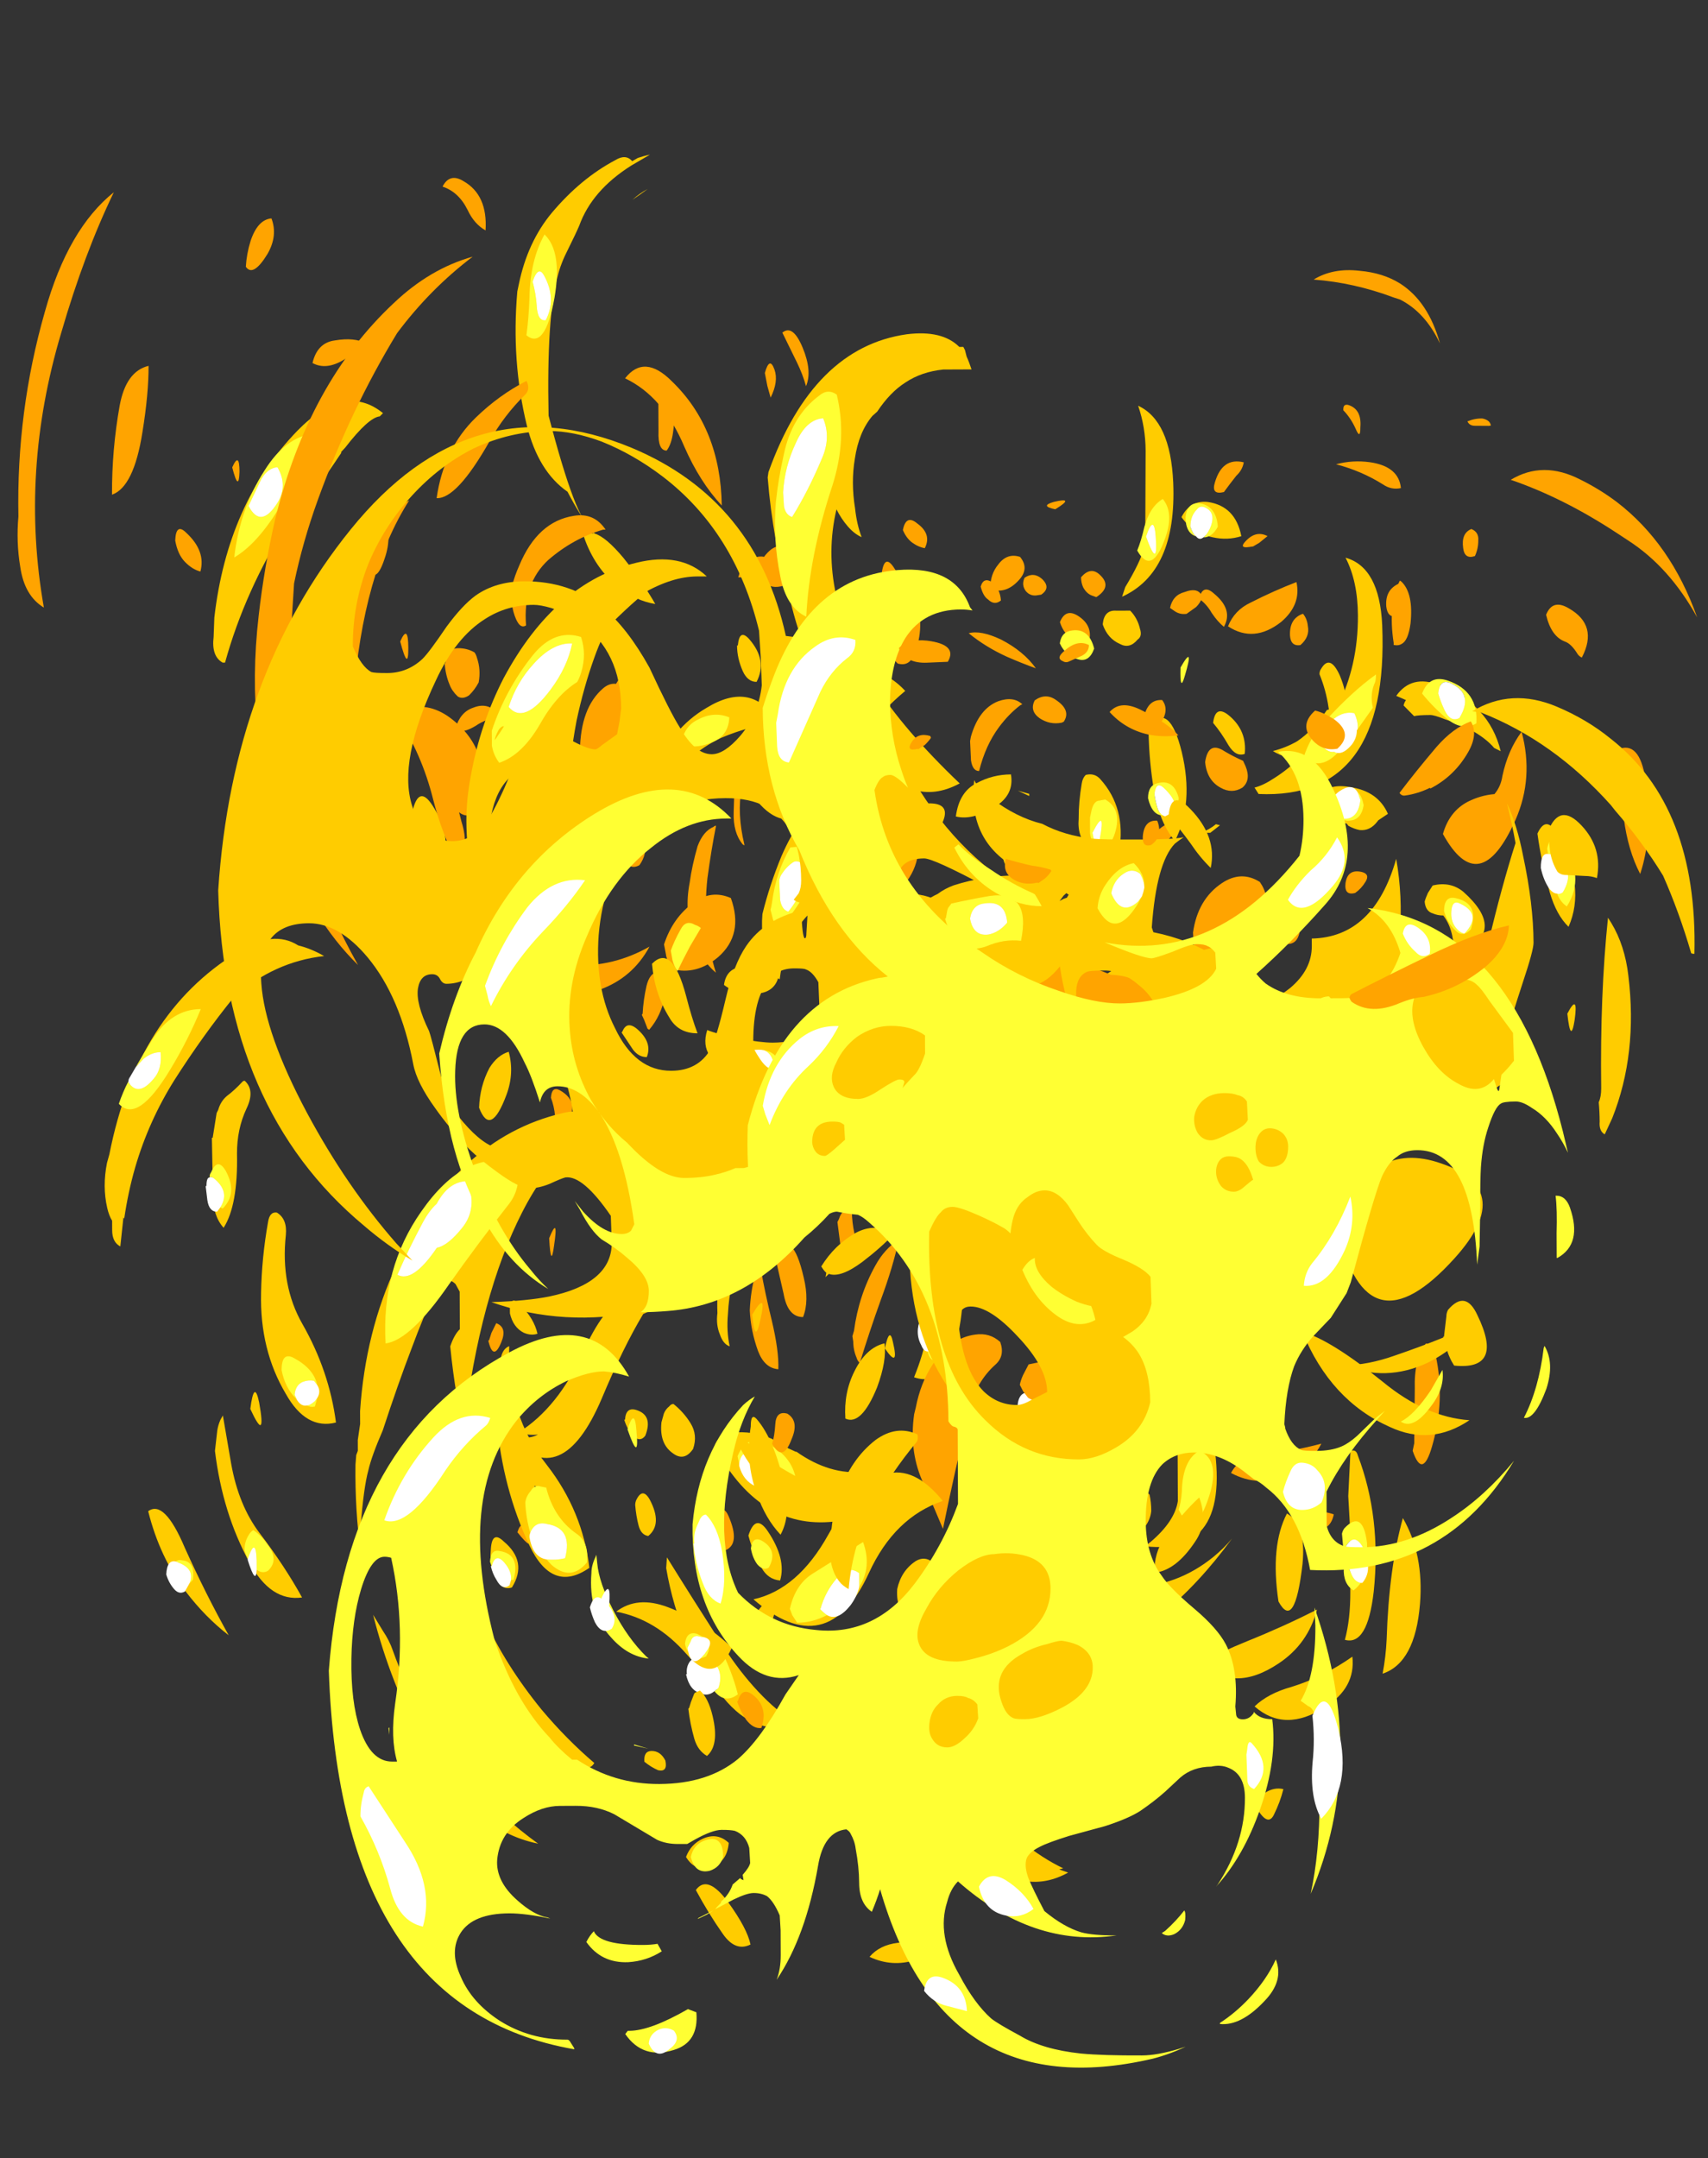 <?xml version="1.0" encoding="UTF-8" standalone="no"?>
<svg xmlns:ffdec="https://www.free-decompiler.com/flash" xmlns:xlink="http://www.w3.org/1999/xlink" ffdec:objectType="frame" height="392.3px" width="310.55px" xmlns="http://www.w3.org/2000/svg">
  <rect width="100%" height="100%" fill="#333333" stroke="none"/>
  <g transform="matrix(1.0, 0.0, 0.0, 1.0, 168.65, 91.5)">
    <use ffdec:characterId="2271" height="88.1" transform="matrix(0.018, 3.899, 2.937, -0.012, -165.751, -62.914)" width="73.35" xlink:href="#shape0"/>
    <use ffdec:characterId="2268" height="89.3" transform="matrix(0.018, 3.899, 2.937, -0.012, -122.653, -44.675)" width="75.85" xlink:href="#shape1"/>
    <use ffdec:characterId="2265" height="88.1" transform="matrix(0.017, 3.899, 3.046, -0.013, -129.342, -13.469)" width="76.55" xlink:href="#shape2"/>
    <use ffdec:characterId="2269" height="41.8" transform="matrix(2.503, -0.358, -0.011, -2.504, -4.88, 104.317)" width="44.2" xlink:href="#shape3"/>
  </g>
  <defs>
    <g id="shape0" transform="matrix(1.0, 0.0, 0.0, 1.0, 6.25, 61.35)">
      <path d="M10.5 -61.3 Q11.7 -61.45 12.85 -61.2 14.2 -60.95 14.75 -59.75 8.4 -61.2 1.95 -58.6 -1.75 -57.15 -4.6 -55.3 -2.9 -58.15 0.95 -59.6 5.6 -61.4 10.5 -61.3 M24.1 -38.9 Q23.55 -39.75 23.5 -41.05 23.4 -42.0 24.0 -42.25 24.65 -41.5 24.6 -40.35 24.55 -39.45 24.1 -38.9 M44.6 -28.35 Q43.15 -28.05 44.25 -28.65 45.7 -28.55 44.6 -28.35 M12.65 -51.0 Q13.0 -50.55 13.1 -50.05 12.15 -49.7 11.3 -50.9 10.8 -51.55 11.65 -51.6 12.3 -51.45 12.65 -51.0 M6.6 -53.6 Q4.8 -53.2 3.5 -53.2 3.75 -54.6 5.35 -55.0 7.4 -55.5 9.5 -55.5 9.15 -54.15 6.6 -53.6 M8.45 -47.6 Q7.5 -47.6 8.25 -48.05 9.45 -47.65 8.45 -47.6 M11.4 -39.6 L12.55 -39.75 12.8 -39.8 Q13.9 -39.25 12.55 -38.65 11.4 -38.1 10.5 -38.75 10.55 -39.45 11.4 -39.6 M2.35 -41.65 Q2.45 -42.75 3.4 -43.05 3.75 -42.2 3.25 -41.1 2.95 -40.45 2.5 -39.7 2.2 -40.45 2.35 -41.65 M16.7 -37.2 Q15.55 -37.2 16.4 -37.7 17.85 -37.2 16.7 -37.2 M20.25 -32.85 Q20.0 -32.25 19.9 -31.55 19.2 -32.2 19.5 -33.2 19.7 -34.0 20.45 -34.3 20.8 -33.95 20.25 -32.85 M22.4 -24.75 Q20.75 -24.15 19.05 -23.3 18.2 -22.9 17.6 -22.7 17.65 -24.25 19.3 -24.8 20.25 -25.15 21.15 -25.35 L21.8 -25.2 Q22.3 -25.15 22.4 -24.75 M5.3 -21.65 Q6.0 -21.65 6.65 -21.65 7.55 -21.7 7.55 -21.15 7.25 -20.85 6.7 -20.75 5.2 -20.45 4.95 -21.35 4.9 -21.65 5.3 -21.65 M4.55 -14.9 L5.1 -14.7 Q4.35 -14.2 3.8 -14.45 3.15 -14.75 3.95 -15.05 L4.55 -14.9 M11.3 -6.55 Q11.75 -6.3 11.95 -5.85 12.1 -5.55 12.15 -5.2 11.5 -4.75 11.0 -5.65 10.55 -6.35 11.3 -6.55 M13.95 -1.75 Q14.4 -1.6 14.55 -1.3 14.85 -0.9 14.6 -0.5 14.1 -0.55 13.8 -0.95 13.45 -1.55 13.95 -1.75 M20.5 -0.65 Q19.9 -0.05 19.5 0.65 19.45 0.75 19.45 0.8 19.05 0.25 19.3 -0.7 19.65 -1.9 20.95 -2.4 L21.15 -2.45 22.05 -2.4 Q22.55 -2.3 22.55 -1.9 21.35 -1.5 20.5 -0.65 M39.05 -27.7 Q37.95 -26.55 37.35 -27.95 37.15 -28.45 37.7 -28.5 38.1 -28.3 38.55 -28.25 39.1 -28.2 39.05 -27.7 M37.2 -22.6 Q37.75 -23.7 39.35 -23.35 39.85 -22.8 38.95 -22.5 38.1 -22.2 37.3 -22.5 37.25 -22.5 37.2 -22.6 M43.8 -20.05 L45.35 -20.1 Q46.25 -20.15 46.5 -19.45 44.85 -18.65 42.85 -17.95 41.9 -17.6 40.85 -17.45 40.8 -17.45 40.75 -17.5 40.55 -17.95 40.85 -18.35 41.4 -19.1 42.2 -19.5 42.95 -19.9 43.8 -20.05 M45.95 -15.9 Q46.8 -16.2 47.65 -16.25 48.6 -16.2 49.55 -15.75 50.35 -15.35 50.4 -14.5 49.55 -14.45 48.1 -14.9 46.85 -15.3 45.75 -15.55 45.7 -15.85 45.95 -15.9 M34.1 -22.7 L34.5 -22.5 34.55 -22.4 Q33.9 -21.65 32.95 -21.4 32.05 -21.2 31.85 -21.85 31.9 -22.35 32.5 -22.55 33.15 -22.75 33.8 -22.8 L33.85 -22.85 34.1 -22.7 M25.05 -18.2 Q25.05 -18.3 25.1 -18.35 25.3 -19.0 26.0 -19.35 26.9 -19.7 27.7 -19.85 29.05 -20.2 30.2 -19.65 31.3 -19.2 31.9 -18.25 29.85 -19.1 27.5 -18.75 26.15 -18.5 25.05 -18.2 M29.65 -9.05 Q28.75 -10.2 27.25 -11.1 24.7 -12.6 25.8 -13.65 27.6 -12.85 28.95 -11.5 30.05 -10.4 29.65 -9.05 M26.15 -9.4 L26.5 -9.25 26.85 -8.95 26.9 -8.1 Q26.9 -7.4 26.15 -7.4 25.35 -7.6 25.35 -8.4 25.3 -9.3 26.15 -9.4 M43.55 -10.8 L44.75 -10.6 Q45.45 -10.4 45.45 -9.8 45.25 -9.25 44.85 -9.45 43.85 -9.95 42.8 -9.9 L42.85 -10.05 43.05 -10.4 Q43.15 -10.6 43.4 -10.7 L43.55 -10.8 M42.7 -12.0 Q41.6 -12.0 42.45 -12.6 43.65 -11.95 42.7 -12.0 M37.05 -12.6 Q38.0 -11.5 38.15 -10.05 38.25 -9.1 38.25 -8.2 37.35 -9.1 36.85 -10.6 36.4 -11.9 37.05 -12.6 M40.3 -1.8 L40.85 -1.55 Q40.2 -1.0 39.35 -1.35 38.8 -1.55 39.35 -1.9 L39.5 -1.95 Q39.9 -2.0 40.3 -1.8 M48.65 -32.25 L49.0 -32.4 49.0 -32.45 Q50.0 -32.15 49.1 -31.65 48.4 -31.25 48.2 -31.95 L48.65 -32.25 M58.1 -30.05 Q57.25 -30.4 57.95 -30.7 58.95 -29.65 58.1 -30.05 M46.85 1.5 Q46.65 1.9 46.6 2.4 46.15 2.0 46.2 1.15 46.2 0.4 46.85 0.25 47.2 0.85 46.85 1.5 M45.35 10.75 L45.6 10.7 Q47.7 11.55 44.2 12.1 42.6 12.35 41.3 11.55 43.2 11.0 45.35 10.75 M26.35 8.3 L27.1 8.6 Q27.45 8.7 27.4 9.1 26.55 8.85 25.9 9.65 L25.0 10.75 24.9 10.8 Q24.9 10.2 25.1 9.6 25.45 8.8 26.15 8.4 L26.35 8.3 M34.6 8.85 Q33.95 8.7 33.15 8.2 32.55 7.8 33.35 7.45 33.95 7.5 34.2 8.05 L34.6 8.85 M5.75 20.75 L5.8 20.75 Q6.15 21.2 6.65 21.5 7.2 21.8 6.6 21.8 5.75 21.9 5.55 21.05 5.5 20.75 5.75 20.75 M0.65 24.3 Q1.25 25.85 2.7 26.75 0.75 26.05 -0.1 24.3 -0.6 23.25 -0.7 21.8 -0.85 20.15 -0.3 18.95 -0.15 21.45 0.55 23.9 L0.65 24.3 M13.8 17.8 Q14.2 16.4 14.75 14.95 15.1 13.95 15.85 13.55 16.65 15.15 15.65 16.85 14.85 18.1 13.8 17.8 M16.75 23.8 Q16.8 24.1 16.7 24.3 16.55 24.7 15.75 24.85 14.35 25.05 13.8 24.3 L13.75 24.2 Q14.9 23.45 16.65 23.8 L16.75 23.8 M-1.1 -47.15 Q-0.6 -46.7 -1.7 -45.8 -2.55 -45.15 -3.35 -45.55 -3.3 -46.4 -2.3 -46.85 -1.7 -47.1 -1.1 -47.15 M-4.8 -34.95 Q-4.55 -33.95 -3.7 -33.4 -3.05 -33.0 -2.75 -32.3 -4.4 -32.15 -5.05 -33.65 -5.45 -34.5 -4.8 -34.95" fill="#ffa400" fill-rule="evenodd" stroke="none"/>
      <path d="M44.55 -55.2 L43.2 -55.0 43.25 -54.95 Q42.0 -54.7 40.85 -54.25 38.7 -53.4 36.8 -51.8 34.7 -50.0 32.95 -48.1 31.3 -45.6 31.05 -42.5 30.7 -43.3 30.55 -44.1 29.8 -45.65 30.85 -47.85 33.7 -54.1 40.25 -55.85 L40.65 -56.0 Q41.75 -56.3 42.75 -56.0 43.1 -55.9 43.35 -55.7 L43.8 -55.7 Q44.35 -55.7 44.55 -55.2 M38.35 -49.2 L39.5 -49.45 39.5 -49.5 42.2 -49.45 Q43.15 -49.45 43.7 -48.8 42.65 -47.9 40.25 -47.95 39.1 -47.95 38.15 -47.35 37.3 -46.8 36.85 -47.45 36.85 -47.55 36.9 -47.6 37.3 -48.1 37.55 -48.55 37.8 -48.95 38.2 -49.1 L38.35 -49.2 M43.45 -46.05 Q45.1 -46.45 46.75 -46.5 49.4 -46.6 51.45 -45.0 53.15 -43.75 52.8 -41.9 50.4 -42.3 48.2 -43.95 46.4 -45.3 44.05 -44.95 43.3 -44.85 43.0 -45.5 42.95 -45.95 43.45 -46.05 M26.6 -44.3 Q26.2 -44.5 26.65 -44.7 27.25 -43.95 26.6 -44.3 M24.35 -37.0 Q25.2 -36.75 25.95 -36.2 26.5 -35.8 26.4 -35.05 25.35 -34.65 24.05 -35.75 23.05 -36.6 24.35 -37.0 M28.05 -38.05 Q26.8 -37.8 27.7 -38.4 28.95 -38.2 28.05 -38.05 M28.2 -33.9 Q29.35 -33.6 29.8 -32.45 30.15 -31.65 29.65 -30.9 28.55 -31.0 27.45 -32.2 26.35 -33.5 28.2 -33.9 M31.35 -29.5 Q30.65 -27.25 28.9 -26.65 29.85 -29.2 30.55 -32.0 30.95 -33.75 30.95 -34.95 32.2 -32.45 31.35 -29.5 M36.3 -32.3 Q37.15 -32.9 38.15 -32.95 39.55 -32.25 37.55 -31.25 36.55 -30.75 35.55 -31.1 35.7 -31.8 36.3 -32.3 M16.15 -49.25 Q17.05 -49.4 17.35 -48.7 L17.35 -48.55 Q14.0 -47.3 10.8 -44.6 L10.95 -44.7 Q11.45 -44.65 11.9 -44.7 12.35 -44.7 12.6 -44.45 11.6 -44.45 10.6 -43.85 10.0 -43.5 9.3 -42.85 L8.1 -41.75 7.6 -41.3 7.55 -41.3 7.35 -41.05 Q5.95 -39.6 5.9 -38.9 L5.75 -38.7 Q4.3 -41.05 6.55 -44.0 9.9 -48.35 15.25 -49.2 L16.15 -49.25 M6.35 -29.8 Q8.5 -29.1 9.45 -27.3 10.55 -26.55 11.4 -25.7 11.35 -26.05 11.55 -26.3 13.0 -25.65 13.9 -24.2 14.55 -23.1 14.7 -21.9 13.7 -22.65 12.55 -23.85 11.55 -24.95 11.4 -25.65 L11.1 -25.85 Q10.9 -26.75 5.9 -28.45 1.3 -28.55 -0.6 -27.85 -1.2 -27.65 -1.85 -27.2 -2.6 -26.7 -2.95 -26.5 -4.6 -25.7 -5.75 -23.25 L-6.25 -22.1 Q-6.2 -22.45 -6.1 -22.85 L-5.95 -23.2 Q-6.3 -23.6 -6.0 -24.25 -5.15 -26.4 -3.55 -28.2 -2.2 -29.7 -0.25 -30.25 L0.1 -30.35 Q3.35 -30.75 6.35 -29.8 M19.1 -42.15 L19.1 -42.2 19.85 -42.0 Q20.3 -41.85 20.35 -41.4 19.6 -40.3 18.8 -41.6 18.5 -42.15 19.1 -42.15 M22.0 -30.05 L22.5 -30.0 Q23.05 -30.0 23.1 -29.6 22.85 -28.85 21.85 -29.15 21.3 -28.2 18.85 -27.5 17.3 -27.05 16.25 -25.75 16.1 -25.65 15.85 -25.65 15.55 -27.25 16.85 -28.5 18.9 -30.45 21.85 -30.35 L22.0 -30.05 M22.95 -21.9 Q23.4 -21.85 23.35 -21.45 21.7 -20.0 20.95 -17.85 20.4 -16.1 20.25 -14.35 18.25 -15.9 19.55 -18.75 20.5 -20.95 22.5 -22.0 L22.95 -21.9 M16.65 -16.8 L16.65 -16.85 Q17.25 -16.85 17.85 -16.5 18.35 -16.2 18.35 -15.65 17.35 -14.95 16.35 -16.1 15.85 -16.7 16.65 -16.8 M22.3 -16.9 L22.3 -16.95 Q27.0 -13.95 22.75 -10.75 21.95 -10.15 21.2 -9.45 L21.4 -9.5 22.05 -9.4 Q22.35 -9.35 22.65 -9.2 22.95 -8.95 22.95 -8.55 23.05 -7.65 22.2 -7.2 22.05 -7.1 21.85 -7.0 L21.6 -7.05 Q21.35 -7.2 21.05 -7.35 L20.8 -7.5 Q20.65 -7.75 20.65 -8.0 20.65 -8.6 20.9 -9.1 19.7 -7.9 18.8 -6.45 16.9 -8.8 18.9 -11.45 20.4 -13.4 22.85 -13.55 22.55 -14.4 22.1 -15.1 21.4 -16.3 22.3 -16.9 M36.8 -16.05 Q37.5 -16.0 38.25 -15.85 38.9 -15.7 39.15 -15.1 38.2 -14.05 36.75 -14.6 35.75 -14.95 36.35 -15.75 36.55 -16.05 36.8 -16.05 M26.35 -26.5 Q27.75 -25.8 26.05 -23.9 25.3 -23.05 25.45 -21.75 23.75 -22.45 24.35 -24.45 24.8 -26.1 26.35 -26.5 M25.25 -4.9 Q25.35 -4.55 25.05 -4.25 24.1 -3.6 24.05 -4.85 24.0 -5.45 24.55 -5.55 25.1 -5.4 25.25 -4.9 M26.6 -0.45 Q27.3 -0.25 27.35 0.55 27.4 1.05 27.1 1.55 26.75 2.1 26.1 1.75 L25.85 1.6 Q25.65 1.4 25.65 1.1 L25.75 0.25 Q25.75 0.15 25.8 0.05 L26.15 -0.25 Q26.4 -0.4 26.6 -0.45 M33.0 -3.9 Q33.0 -3.65 32.75 -3.55 31.7 -3.15 31.1 -2.4 30.95 -2.25 30.65 -2.25 30.55 -2.3 30.45 -2.4 30.0 -2.85 30.2 -3.45 30.3 -3.8 30.6 -4.0 L30.65 -4.05 30.95 -4.2 31.15 -4.25 31.35 -4.35 32.45 -4.3 Q32.9 -4.25 33.0 -3.9 M29.1 -3.55 Q28.45 -4.45 28.3 -5.65 28.15 -6.8 28.95 -7.05 29.75 -6.3 29.65 -5.0 29.6 -4.15 29.1 -3.55 M41.3 -10.15 Q42.3 -9.8 41.6 -9.65 40.15 -9.35 41.3 -10.15 M39.65 -8.25 Q39.7 -7.35 39.05 -6.95 38.45 -7.4 38.05 -8.55 37.7 -9.6 38.6 -9.9 39.65 -9.4 39.65 -8.25 M57.95 -46.65 Q56.65 -47.95 54.7 -48.4 L52.45 -48.9 52.65 -49.05 Q52.9 -49.2 53.15 -49.25 L54.1 -49.4 Q57.0 -48.95 59.3 -47.3 61.15 -46.0 60.95 -44.05 59.5 -45.1 57.95 -46.65 M62.7 -48.6 Q60.8 -50.0 58.6 -51.3 56.35 -52.55 56.9 -53.55 59.05 -52.85 60.65 -51.25 61.85 -50.05 62.7 -48.6 M51.85 -46.65 Q50.75 -46.95 52.15 -47.2 53.8 -46.2 51.85 -46.65 M56.25 -35.4 Q56.7 -34.55 56.9 -33.65 55.35 -34.0 54.45 -35.7 53.8 -37.0 54.55 -37.55 55.55 -36.7 56.25 -35.4 M47.75 -31.1 Q48.4 -30.9 48.65 -30.25 48.8 -29.8 48.7 -29.4 48.0 -29.6 47.35 -30.45 46.8 -31.15 47.75 -31.1 M53.4 -29.4 Q53.7 -30.15 53.35 -31.1 L53.55 -31.15 Q56.1 -27.95 51.75 -25.45 49.35 -24.1 47.8 -22.85 47.5 -22.05 47.55 -21.1 45.35 -24.05 49.6 -26.6 52.15 -28.15 53.3 -30.6 53.45 -30.0 53.4 -29.4 M65.9 -34.2 Q65.45 -32.85 64.55 -34.15 64.05 -34.85 64.85 -35.0 65.25 -34.95 65.6 -34.8 66.0 -34.65 65.9 -34.2 M59.65 -21.5 Q63.25 -20.7 65.7 -18.0 67.6 -15.95 66.9 -13.55 65.75 -15.9 63.3 -18.0 61.05 -19.9 59.15 -21.45 L59.65 -21.5 M59.65 -15.6 Q60.2 -15.2 60.25 -14.45 59.25 -14.05 57.95 -15.2 57.1 -15.95 58.15 -16.4 59.0 -16.1 59.65 -15.6 M52.45 -21.6 L52.85 -21.75 Q53.85 -21.9 54.3 -21.05 54.7 -20.35 54.1 -19.8 53.45 -19.5 52.9 -19.95 52.4 -20.35 52.0 -21.0 52.0 -21.15 52.1 -21.25 52.25 -21.5 52.45 -21.6 M56.5 -23.35 Q56.6 -23.4 56.7 -23.4 57.2 -23.35 57.65 -23.2 58.1 -23.05 58.15 -22.6 57.6 -21.7 56.45 -22.5 55.85 -22.95 56.5 -23.35 M48.1 -15.6 Q46.65 -15.15 47.85 -16.1 49.3 -15.95 48.1 -15.6 M54.35 -18.2 Q58.1 -15.35 57.45 -10.5 57.05 -7.45 55.3 -6.85 55.4 -7.4 55.4 -7.95 55.4 -8.2 55.2 -9.25 55.35 -11.35 54.25 -13.4 L54.25 -13.45 Q53.95 -14.35 53.65 -14.9 53.25 -16.1 53.35 -17.4 53.4 -18.35 54.2 -18.55 L54.35 -18.2 M49.45 -7.9 Q50.45 -7.0 49.15 -7.4 48.4 -7.6 49.45 -7.9 M50.8 -6.1 Q51.4 -3.85 48.15 -3.2 44.05 -2.4 42.8 -5.45 45.95 -4.05 49.75 -5.6 50.25 -5.8 50.8 -6.1 M62.1 1.05 Q61.45 0.8 62.35 0.45 63.35 1.55 62.1 1.05 M53.25 1.85 Q52.45 2.95 51.05 2.75 50.4 2.65 50.25 2.0 L50.55 1.65 Q50.85 1.3 51.25 1.35 L51.25 1.3 52.4 1.35 Q52.95 1.3 53.25 1.85 M54.9 6.3 Q52.85 7.15 50.35 7.0 47.25 6.85 48.3 5.75 50.4 6.25 52.35 5.8 54.15 5.4 54.9 6.3 M41.75 11.2 Q41.75 10.05 41.9 8.7 42.05 7.7 42.5 7.2 42.9 8.4 42.55 9.6 42.3 10.5 41.75 11.2 M33.35 6.9 Q32.2 8.3 30.6 8.45 31.6 7.0 32.8 4.35 33.35 3.15 34.4 2.7 34.9 4.95 33.35 6.9 M27.95 3.2 Q28.85 3.8 27.7 4.3 26.8 4.7 26.65 3.9 26.6 3.3 27.25 3.3 L27.95 3.2 M24.8 4.25 Q25.65 4.15 26.15 4.85 26.45 5.3 27.0 5.6 L26.9 5.8 26.75 6.15 Q26.55 6.45 26.3 6.75 24.3 7.2 22.95 5.6 22.65 5.25 22.75 4.7 22.9 4.5 23.15 4.45 24.0 4.25 24.8 4.25 M25.85 10.2 Q24.1 11.4 21.7 10.65 19.35 9.9 20.45 8.65 L20.5 8.6 Q21.85 8.6 23.15 8.85 24.9 9.15 25.85 10.2 M15.7 5.8 L15.75 5.8 Q16.4 6.1 16.65 6.85 16.9 7.45 16.45 7.95 16.3 8.25 15.95 8.1 15.45 7.95 15.1 7.5 L15.1 6.65 Q15.05 5.9 15.7 5.8 M13.75 7.4 L14.0 7.2 14.45 7.0 Q13.3 10.4 9.15 10.2 6.25 10.05 5.55 8.05 6.55 8.5 7.65 8.5 L11.95 8.45 Q12.6 8.3 13.75 7.4 M21.4 13.55 Q21.95 14.0 21.8 14.55 20.75 14.7 20.05 13.65 19.45 12.75 20.35 12.6 20.8 13.1 21.4 13.55 M10.75 10.7 Q11.5 11.4 11.7 12.65 11.85 13.55 11.65 14.4 10.25 14.05 10.05 12.35 9.95 11.25 10.75 10.7 M17.85 19.3 Q17.95 19.2 18.1 19.2 18.85 19.6 19.65 19.75 20.45 19.9 20.75 20.55 19.6 21.25 18.15 20.45 17.15 19.85 17.85 19.3 M-4.15 -23.2 Q-4.4 -22.7 -4.65 -22.25 -4.45 -22.75 -4.15 -23.2" fill="#ffcc00" fill-rule="evenodd" stroke="none"/>
      <path d="M42.75 -49.0 L42.8 -48.85 Q42.1 -47.9 41.05 -48.65 40.4 -49.15 41.1 -49.55 41.2 -49.65 41.3 -49.65 L41.35 -49.65 Q41.3 -49.5 41.45 -49.3 42.05 -48.4 42.75 -49.0 M36.2 -54.2 Q36.0 -53.95 35.8 -53.7 35.5 -53.2 35.5 -52.65 36.3 -52.55 36.75 -53.1 37.6 -54.05 36.9 -54.65 L36.85 -54.65 Q37.35 -55.0 37.9 -55.25 38.85 -54.1 36.3 -52.05 34.95 -50.95 33.5 -50.15 33.5 -51.95 34.9 -53.15 35.55 -53.7 36.2 -54.2 M29.3 -32.4 Q29.4 -32.25 29.4 -32.05 28.65 -31.15 27.85 -32.3 27.45 -32.95 28.15 -33.1 L28.5 -32.95 Q27.9 -32.75 28.75 -32.5 29.15 -32.35 29.3 -32.4 M30.7 -30.7 Q30.85 -31.3 31.35 -31.4 31.95 -31.1 31.75 -30.4 31.6 -29.85 31.1 -29.7 30.45 -29.95 30.7 -30.7 M10.05 -47.05 L8.95 -46.35 Q8.3 -45.95 8.25 -45.25 9.1 -44.6 9.9 -45.25 11.15 -46.3 10.05 -47.05 M6.7 -43.05 Q6.85 -44.75 8.4 -46.05 10.2 -47.6 12.45 -47.95 11.75 -46.35 9.7 -44.8 8.2 -43.65 6.7 -43.05 M1.45 -28.6 Q1.5 -29.1 0.8 -29.15 0.2 -29.2 -0.35 -29.4 L-0.55 -29.3 Q-1.05 -29.0 -0.65 -28.7 0.45 -27.9 1.45 -28.6 M2.15 -29.8 Q2.85 -28.65 0.4 -28.05 -1.75 -27.55 -2.55 -28.65 -1.35 -29.55 0.4 -29.6 1.35 -29.65 2.15 -29.8 M19.5 -30.2 L19.8 -30.3 20.05 -30.2 20.45 -30.0 20.55 -29.85 Q19.65 -29.1 18.5 -28.6 17.35 -28.05 16.6 -28.55 16.7 -29.35 17.55 -29.65 L17.75 -29.75 Q17.7 -29.5 17.8 -29.3 18.45 -28.85 19.2 -29.55 19.6 -29.95 19.5 -30.2 M21.3 -20.15 Q21.45 -19.3 21.15 -18.4 20.85 -17.4 20.0 -17.35 19.7 -18.3 20.1 -19.3 20.4 -20.15 21.25 -20.35 L21.3 -20.2 21.3 -20.15 M20.6 -10.9 L19.45 -9.6 Q18.65 -10.3 19.3 -11.45 20.05 -12.7 21.6 -13.0 L21.6 -13.05 21.95 -12.95 Q22.15 -12.9 22.3 -12.8 L22.5 -12.65 21.9 -12.2 Q21.9 -12.7 21.15 -12.9 20.6 -12.7 20.25 -12.0 20.0 -11.45 20.35 -10.95 L20.6 -10.9 M26.05 -24.75 L25.95 -24.5 Q25.65 -23.95 25.1 -23.8 24.65 -24.1 24.8 -24.65 25.0 -25.3 25.45 -25.45 L25.45 -25.5 25.85 -25.4 Q25.25 -25.2 25.9 -24.85 26.0 -24.8 26.05 -24.75 M60.25 -51.0 Q60.2 -50.9 60.1 -50.8 59.25 -50.65 59.2 -51.45 59.15 -51.7 59.25 -51.85 L59.3 -51.7 Q59.6 -50.65 60.25 -51.0 M59.65 -46.85 Q59.85 -46.5 59.7 -46.15 59.2 -45.45 58.5 -46.15 58.05 -46.55 57.8 -47.05 57.9 -47.25 58.05 -47.35 58.35 -47.6 58.75 -47.6 L59.15 -47.4 Q58.05 -46.9 59.2 -46.85 L59.65 -46.85 M51.05 -43.05 Q50.3 -43.25 49.8 -44.45 49.45 -45.25 50.35 -45.25 51.15 -45.05 51.65 -44.4 L51.75 -44.3 51.5 -44.45 Q51.05 -44.4 50.9 -43.95 50.8 -43.6 50.85 -43.25 50.95 -43.15 51.05 -43.05 M52.0 -43.7 Q52.1 -43.45 52.05 -43.2 L51.65 -43.05 51.8 -43.2 Q52.0 -43.5 52.0 -43.7 M65.4 -18.55 Q66.0 -17.9 65.55 -17.1 64.45 -17.45 63.2 -18.3 61.9 -19.15 63.05 -19.9 63.4 -19.8 63.75 -19.65 63.65 -19.25 63.85 -18.85 64.4 -17.9 65.25 -18.3 L65.4 -18.55 M59.65 -15.15 Q58.85 -14.55 58.4 -15.55 58.15 -16.15 58.75 -16.25 59.2 -16.15 59.5 -15.85 59.8 -15.5 59.65 -15.15 M55.9 -15.85 Q56.0 -15.6 56.1 -15.25 56.3 -14.3 55.95 -13.4 54.6 -13.4 53.9 -15.1 53.35 -16.45 54.45 -17.05 L54.8 -16.95 Q54.05 -16.8 54.35 -15.9 54.75 -14.7 55.75 -14.95 56.0 -15.35 55.9 -15.85 M48.25 -5.15 Q49.05 -3.9 49.6 -5.2 L49.6 -5.25 Q49.95 -5.15 50.05 -4.85 49.95 -4.05 49.0 -3.8 47.95 -3.55 47.35 -4.4 47.35 -4.55 47.45 -4.65 47.8 -4.95 48.25 -5.15 M52.75 1.2 Q52.95 1.5 52.75 1.9 51.95 2.45 51.4 1.55 51.05 1.0 51.55 0.75 51.55 0.85 51.55 0.95 L51.55 1.6 Q52.15 2.35 52.6 1.55 L52.75 1.2 M53.55 5.5 Q53.95 5.85 53.05 6.35 52.3 6.75 51.95 6.1 L51.95 6.0 Q52.35 6.35 53.1 6.1 53.4 6.0 53.5 5.7 L53.55 5.5 M34.5 4.4 Q34.35 4.25 34.05 4.1 L34.05 4.15 Q33.6 4.15 33.45 4.7 33.4 5.0 33.5 5.35 33.8 6.0 34.25 5.6 L33.85 6.35 Q32.6 6.05 33.0 4.7 33.2 4.0 33.85 3.8 34.4 4.0 34.5 4.4 M26.1 5.45 L26.2 5.55 Q26.1 6.25 25.45 6.5 24.35 6.95 23.9 5.9 L23.95 5.55 Q23.95 5.2 24.4 5.05 L24.75 4.95 25.45 4.95 Q25.85 5.0 26.05 5.3 25.85 5.2 25.45 5.1 24.2 5.95 25.75 5.55 26.05 5.5 26.1 5.45 M24.6 9.85 Q24.45 10.4 23.85 10.45 22.95 10.15 23.15 9.15 23.25 8.55 23.85 8.55 24.65 8.8 24.65 9.45 24.55 9.25 24.35 9.15 24.0 9.0 23.65 8.95 23.05 9.05 23.35 9.5 24.2 10.7 24.6 9.85 M11.65 9.1 Q13.25 9.25 11.65 8.5 10.55 9.0 11.65 9.1 M11.7 9.7 Q10.55 10.25 9.9 9.55 10.25 8.75 11.2 8.4 11.85 8.2 12.3 7.95 13.5 8.85 11.7 9.7 M11.65 11.6 Q11.55 11.4 11.2 11.25 10.7 11.25 10.4 11.65 10.2 11.85 10.3 12.15 10.55 12.9 11.3 12.45 11.6 12.25 11.7 12.05 11.7 12.6 11.2 12.95 10.2 12.85 10.1 11.75 10.1 11.05 10.75 10.95 11.5 10.95 11.65 11.6" fill="#ffff33" fill-rule="evenodd" stroke="none"/>
      <path d="M41.35 -49.65 Q41.35 -49.85 41.75 -49.85 L41.75 -49.9 42.4 -49.8 Q42.95 -49.7 42.95 -49.2 L42.75 -49.0 Q42.05 -48.4 41.45 -49.3 41.3 -49.5 41.35 -49.65 M36.85 -54.65 L36.9 -54.65 Q37.6 -54.05 36.75 -53.1 36.3 -52.55 35.5 -52.65 35.5 -53.2 35.8 -53.7 36.0 -53.95 36.2 -54.2 L36.65 -54.55 Q36.75 -54.65 36.85 -54.65 M28.5 -32.95 L28.85 -33.1 Q29.6 -32.45 29.3 -32.4 29.15 -32.35 28.75 -32.5 27.9 -32.75 28.5 -32.95 M10.05 -47.05 Q11.15 -46.3 9.9 -45.25 9.1 -44.6 8.25 -45.25 8.3 -45.95 8.95 -46.35 L10.05 -47.05 M1.45 -28.6 Q0.45 -27.9 -0.65 -28.7 -1.05 -29.0 -0.55 -29.3 L-0.35 -29.4 Q0.2 -29.2 0.8 -29.15 1.5 -29.1 1.45 -28.6 M19.5 -30.2 Q19.6 -29.95 19.2 -29.55 18.45 -28.85 17.8 -29.3 17.7 -29.5 17.75 -29.75 17.75 -29.85 17.85 -30.0 18.1 -30.5 18.65 -30.55 L18.65 -30.6 Q19.4 -30.5 19.5 -30.2 M21.3 -20.2 Q21.3 -20.4 21.7 -20.45 22.5 -19.15 21.6 -19.8 21.35 -20.0 21.3 -20.15 L21.3 -20.2 M21.9 -12.2 Q21.9 -11.9 21.6 -11.45 21.2 -10.8 20.6 -10.9 L20.35 -10.95 Q20.0 -11.45 20.25 -12.0 20.6 -12.7 21.15 -12.9 21.9 -12.7 21.9 -12.2 M25.85 -25.4 L26.0 -25.45 Q26.7 -24.45 26.05 -24.75 26.0 -24.8 25.9 -24.85 25.25 -25.2 25.85 -25.4 M59.25 -51.85 Q59.15 -52.4 59.85 -52.45 60.25 -52.3 60.55 -51.95 60.8 -51.65 60.65 -51.3 L60.25 -51.0 Q59.6 -50.65 59.3 -51.7 L59.25 -51.85 M59.15 -47.4 L59.2 -47.4 Q60.4 -46.9 59.65 -46.85 L59.2 -46.85 Q58.05 -46.9 59.15 -47.4 M51.05 -43.05 Q50.95 -43.15 50.85 -43.25 50.8 -43.6 50.9 -43.95 51.05 -44.4 51.5 -44.45 L51.75 -44.3 Q52.05 -44.05 52.0 -43.7 52.0 -43.5 51.8 -43.2 L51.65 -43.05 Q51.35 -42.8 51.05 -43.05 M63.75 -19.65 L63.75 -19.7 64.0 -20.05 Q64.25 -20.3 64.6 -20.25 L64.6 -20.3 Q65.35 -20.1 65.5 -19.4 65.65 -18.95 65.4 -18.55 L65.25 -18.3 Q64.4 -17.9 63.85 -18.85 63.65 -19.25 63.75 -19.65 M54.8 -16.95 L54.9 -16.95 Q55.6 -16.7 55.85 -15.95 L55.9 -15.85 Q56.0 -15.35 55.75 -14.95 54.75 -14.7 54.35 -15.9 54.05 -16.8 54.8 -16.95 M49.6 -5.25 L49.6 -5.2 Q49.05 -3.9 48.25 -5.15 L48.2 -5.15 Q47.85 -5.75 48.55 -5.85 48.95 -5.9 49.3 -5.65 49.6 -5.5 49.6 -5.25 M51.55 0.75 Q51.65 0.35 52.15 0.3 52.9 0.6 52.75 1.2 L52.6 1.55 Q52.15 2.35 51.55 1.6 L51.55 0.95 Q51.55 0.85 51.55 0.75 M51.95 6.0 Q51.75 5.85 51.65 5.55 51.65 5.4 51.65 5.25 51.7 4.8 52.1 4.65 L52.4 4.55 53.15 4.85 Q53.6 5.1 53.55 5.5 L53.5 5.7 Q53.4 6.0 53.1 6.1 52.35 6.35 51.95 6.0 M34.25 5.6 Q33.8 6.0 33.5 5.35 33.4 5.0 33.45 4.7 33.6 4.15 34.05 4.15 L34.05 4.1 Q34.35 4.25 34.5 4.4 34.85 4.85 34.35 5.45 L34.25 5.6 M26.05 5.3 Q26.2 5.35 26.1 5.45 26.05 5.5 25.75 5.55 24.2 5.95 25.45 5.1 25.85 5.2 26.05 5.3 M24.65 9.45 L24.7 9.6 24.6 9.85 Q24.2 10.7 23.35 9.5 23.05 9.05 23.65 8.95 24.0 9.0 24.35 9.15 24.55 9.25 24.65 9.45 M11.65 9.1 Q10.55 9.0 11.65 8.5 13.25 9.25 11.65 9.1 M11.65 11.6 Q11.85 11.8 11.7 12.05 11.6 12.25 11.3 12.45 10.55 12.9 10.3 12.15 10.2 11.85 10.4 11.65 10.7 11.25 11.2 11.25 11.55 11.4 11.65 11.6" fill="#ffffff" fill-rule="evenodd" stroke="none"/>
    </g>
    <g id="shape1" transform="matrix(1.0, 0.0, 0.0, 1.0, 10.25, 60.05)">
      <path d="M6.45 -59.8 Q12.05 -60.7 16.95 -58.4 20.6 -56.65 22.75 -53.75 18.15 -57.15 13.3 -58.0 L11.65 -58.2 4.95 -57.6 Q3.0 -57.05 1.05 -56.1 -3.15 -54.05 -6.7 -51.15 -8.75 -49.1 -10.25 -46.45 -9.7 -49.1 -8.1 -51.35 -4.4 -56.65 1.95 -58.75 4.2 -59.45 6.45 -59.8 M29.9 -35.9 Q29.75 -34.4 28.9 -33.7 28.85 -35.1 28.8 -36.6 28.8 -37.95 29.05 -39.0 30.1 -37.9 29.9 -35.9 M15.65 -47.45 Q15.8 -47.2 15.8 -46.95 L15.5 -46.1 Q12.65 -45.3 11.15 -48.15 10.45 -49.55 10.9 -50.95 10.95 -51.2 11.2 -51.25 12.9 -49.75 15.05 -49.05 16.7 -48.5 18.05 -47.55 17.3 -46.8 16.1 -47.3 L15.65 -47.45 M10.55 -54.85 L10.6 -54.7 10.5 -54.65 Q10.8 -54.55 10.8 -54.2 L10.3 -53.95 Q4.5 -53.35 1.1 -50.45 L1.2 -50.7 Q1.6 -51.55 2.25 -52.15 3.45 -53.35 4.95 -54.0 L5.35 -54.2 Q6.9 -54.9 8.45 -55.2 L9.4 -55.25 Q10.1 -55.3 10.55 -54.85 M5.1 -44.1 Q5.85 -44.25 6.5 -43.95 7.15 -43.65 6.95 -43.25 5.0 -43.45 3.9 -41.85 2.9 -40.3 2.5 -38.45 L2.5 -38.3 Q1.7 -39.0 1.85 -40.25 2.1 -42.5 4.15 -43.65 4.65 -43.95 5.1 -44.1 M9.7 -48.0 Q10.0 -47.85 10.25 -47.5 10.4 -47.2 10.2 -46.8 9.95 -46.45 9.6 -46.2 9.0 -46.05 8.45 -46.3 8.3 -46.35 8.2 -46.45 8.0 -46.9 8.0 -47.45 8.0 -48.2 8.7 -48.25 L8.7 -48.3 Q9.25 -48.25 9.7 -48.0 M9.9 -38.5 Q10.8 -39.9 12.8 -39.95 L12.8 -40.0 14.0 -39.85 Q14.5 -39.8 14.85 -39.45 15.25 -37.9 13.55 -37.6 L9.95 -37.0 Q9.45 -37.8 9.9 -38.5 M4.75 -28.65 Q5.25 -28.35 5.2 -27.65 5.15 -27.0 4.8 -26.45 L3.25 -27.2 Q3.25 -27.65 3.45 -28.05 3.6 -28.3 3.8 -28.5 3.75 -28.8 3.85 -29.15 4.05 -29.85 4.75 -30.1 L4.75 -28.65 M22.8 -40.4 Q22.7 -42.55 23.05 -43.7 24.75 -41.65 23.95 -38.8 23.4 -36.75 21.95 -35.7 22.9 -37.95 22.8 -40.4 M18.15 -36.3 Q17.15 -35.35 16.05 -36.85 15.4 -37.75 16.4 -38.0 17.2 -37.85 17.85 -37.3 18.4 -36.9 18.15 -36.3 M12.35 -28.6 Q11.8 -28.05 11.4 -27.4 L11.25 -27.35 Q11.15 -27.35 11.1 -27.25 10.75 -27.75 11.4 -28.5 12.05 -29.25 13.0 -29.75 13.85 -30.15 14.6 -30.4 L15.7 -30.45 Q16.65 -30.5 17.2 -29.9 L17.25 -29.8 17.2 -29.8 Q14.35 -30.7 12.35 -28.6 M22.45 -31.45 Q21.4 -29.85 19.7 -30.65 19.3 -31.85 19.9 -32.95 20.6 -34.25 21.85 -34.8 L22.25 -34.7 Q22.55 -34.65 22.85 -34.45 L23.0 -34.3 Q23.3 -32.8 22.45 -31.45 M21.85 -24.95 Q23.2 -25.0 23.95 -24.05 24.5 -23.35 24.9 -22.7 21.45 -22.55 19.1 -19.9 17.8 -18.5 16.15 -19.35 15.45 -21.0 16.6 -22.55 18.05 -24.5 20.5 -24.7 21.25 -24.75 21.85 -24.95 M11.8 -25.7 L12.3 -25.85 12.55 -25.9 Q13.5 -25.35 13.05 -24.1 12.8 -23.3 12.95 -22.55 11.1 -22.3 11.3 -24.25 11.4 -24.95 11.65 -25.6 L11.8 -25.7 M5.35 -14.5 Q5.6 -13.55 4.95 -12.75 4.4 -12.05 3.85 -12.65 3.65 -13.45 4.2 -14.0 4.65 -14.5 5.3 -14.5 L5.35 -14.5 M4.9 -19.6 Q4.8 -20.1 4.4 -20.4 3.65 -21.0 4.5 -21.2 5.7 -21.0 6.95 -21.05 8.2 -21.1 8.8 -20.25 8.95 -19.55 8.4 -19.25 7.3 -18.6 6.0 -19.0 L5.75 -18.75 Q5.0 -18.85 4.9 -19.6 M7.7 -13.85 Q7.25 -15.1 7.4 -15.85 8.05 -14.8 8.5 -13.5 8.8 -12.6 9.05 -11.7 8.25 -12.45 7.7 -13.85 M6.6 -9.1 Q6.25 -9.85 6.9 -10.2 7.5 -9.95 7.7 -9.35 7.85 -8.85 7.8 -8.4 7.05 -8.15 6.6 -9.1 M5.75 -1.55 L5.85 -1.55 Q6.1 -1.1 6.5 -0.8 6.9 -0.45 7.15 -0.05 6.35 0.55 5.6 -0.65 5.15 -1.3 5.75 -1.55 M11.1 -7.15 Q11.9 -6.2 12.15 -4.8 12.3 -3.85 12.2 -2.9 11.6 -3.6 11.05 -5.1 10.5 -6.45 11.1 -7.15 M13.45 -1.25 Q14.3 -1.15 14.65 -0.3 14.95 0.4 14.65 1.05 14.3 1.6 13.65 1.25 L13.4 1.1 Q13.2 0.5 12.95 -0.05 12.45 -1.05 13.45 -1.25 M21.4 -2.05 L22.05 -2.0 Q22.35 -1.95 22.6 -1.8 23.05 -0.85 22.45 0.0 21.6 1.15 20.85 2.3 L20.45 2.45 Q19.7 2.7 19.05 2.1 18.5 0.95 19.1 -0.25 19.85 -1.75 21.4 -2.05 M45.15 -28.25 Q46.05 -27.6 44.95 -27.05 44.1 -26.55 43.75 -27.3 43.6 -28.0 44.25 -28.05 44.8 -28.1 45.15 -28.25 M41.4 -22.8 Q39.95 -22.2 38.5 -21.5 36.9 -20.7 35.65 -20.35 36.1 -21.25 36.85 -21.8 38.25 -22.85 39.9 -23.15 L40.15 -23.25 40.4 -23.2 Q40.8 -23.2 41.15 -23.0 41.3 -22.95 41.4 -22.8 M38.15 -27.5 Q39.25 -27.25 39.25 -26.3 38.5 -25.9 37.4 -26.25 35.05 -26.95 36.3 -28.0 L36.3 -28.05 38.15 -27.5 M43.5 -19.35 L43.8 -19.45 Q45.6 -19.8 47.1 -18.85 48.15 -18.25 49.15 -17.7 46.6 -17.0 43.55 -16.0 42.3 -15.6 41.5 -14.4 41.1 -13.8 40.45 -14.1 40.0 -14.75 40.1 -15.65 40.25 -17.2 41.5 -18.3 42.35 -19.05 43.5 -19.35 M33.05 -21.6 Q34.2 -21.3 32.6 -20.3 31.7 -19.75 31.15 -20.45 31.2 -20.95 31.7 -21.2 32.2 -21.45 32.75 -21.55 L33.05 -21.6 M23.2 -16.0 Q23.05 -17.0 23.95 -17.7 25.85 -19.15 28.15 -19.15 30.3 -19.35 32.05 -18.15 33.4 -17.25 33.95 -15.75 30.45 -17.9 26.3 -16.8 L23.2 -16.0 M23.3 -12.75 Q23.5 -13.25 23.9 -13.6 24.2 -13.85 24.55 -13.9 L24.85 -13.75 25.0 -13.85 25.45 -13.4 Q29.7 -10.9 30.95 -6.55 31.65 -5.45 32.3 -4.3 32.55 -3.95 31.9 -3.75 L31.5 -3.6 Q31.5 -2.9 30.65 -2.85 23.5 -2.2 23.35 -7.15 23.05 -8.05 22.85 -9.1 22.5 -11.05 23.3 -12.3 L23.3 -12.75 M44.05 -13.45 Q44.4 -14.4 45.5 -15.0 46.25 -15.4 46.95 -15.55 50.8 -16.15 51.4 -12.8 51.8 -10.4 50.4 -9.05 L50.25 -9.2 Q49.9 -9.85 49.95 -10.55 50.0 -11.5 49.75 -12.35 49.0 -12.75 48.1 -12.75 45.55 -12.8 44.0 -13.25 L44.05 -13.45 M42.75 -12.7 L43.05 -12.4 Q43.25 -12.0 43.2 -11.55 43.1 -10.95 42.5 -10.8 41.4 -10.7 41.4 -11.7 41.45 -12.05 41.5 -12.35 L42.0 -12.7 Q42.25 -12.85 42.45 -12.9 42.6 -12.8 42.75 -12.7 M43.1 -10.55 Q43.2 -10.65 43.35 -10.65 44.2 -10.9 44.8 -10.4 45.25 -10.05 45.45 -9.55 45.45 -9.25 45.35 -9.05 45.05 -8.25 44.5 -7.6 44.35 -7.4 44.05 -7.2 42.65 -7.1 42.4 -8.6 42.15 -9.85 43.1 -10.55 M36.9 -12.9 Q39.1 -9.4 37.4 -5.35 36.2 -2.5 33.35 -1.75 35.6 -4.65 36.25 -8.75 L36.9 -12.9 M41.65 -2.3 Q41.85 -1.35 40.8 -0.55 39.95 0.1 39.1 -0.5 39.5 -1.45 40.6 -1.95 41.15 -2.2 41.65 -2.3 M48.55 -31.7 Q48.65 -31.75 48.75 -31.8 L49.45 -31.75 Q49.95 -31.75 50.05 -31.3 L50.1 -31.15 Q49.8 -30.25 48.55 -30.95 47.9 -31.3 48.55 -31.7 M57.15 -30.5 Q57.6 -30.3 58.0 -29.95 58.45 -29.5 58.4 -29.0 57.55 -28.6 57.0 -29.3 56.35 -30.15 57.15 -30.45 L57.15 -30.5 M48.6 4.15 Q49.25 4.65 49.25 5.5 49.25 6.3 48.55 6.5 48.4 5.95 48.4 5.2 48.4 4.6 48.5 4.2 48.5 4.15 48.6 4.15 M46.7 3.7 Q46.25 5.05 45.25 5.75 45.6 4.0 45.7 2.35 45.75 0.75 46.6 0.15 47.3 1.85 46.7 3.7 M35.45 11.5 Q34.15 10.7 32.85 9.25 31.8 8.15 32.4 7.5 32.55 7.35 32.7 7.25 34.3 7.85 34.9 9.3 35.4 10.4 35.45 11.5 M41.15 12.85 Q40.65 12.7 40.6 12.25 41.35 11.5 42.7 11.55 L45.25 11.5 45.6 11.4 Q46.95 12.0 45.4 12.6 43.25 13.45 41.15 12.85 M26.35 8.35 Q29.05 9.25 27.3 12.05 26.0 14.15 24.4 12.85 24.05 11.6 24.45 10.3 24.95 8.75 26.35 8.35 M29.55 14.0 Q30.35 13.85 30.9 14.4 31.2 14.75 31.2 15.3 31.05 15.55 30.85 15.65 29.85 16.2 29.0 15.7 L28.85 15.5 28.8 15.35 28.8 14.5 28.9 14.35 Q29.0 14.25 29.1 14.2 L29.25 14.1 29.55 14.0 M21.15 3.05 Q22.0 3.0 21.95 3.8 21.95 4.4 21.4 4.55 20.4 4.3 20.6 3.5 20.75 3.05 21.15 3.05 M7.9 21.05 Q8.0 21.45 8.5 21.85 8.6 21.95 8.65 22.1 7.15 23.15 6.35 21.3 5.9 20.3 6.65 19.9 7.65 20.2 7.9 21.05 M0.35 22.05 Q-0.55 19.75 0.35 17.75 1.2 21.0 2.85 24.3 L3.2 25.0 Q4.45 27.55 6.8 29.25 3.35 27.65 1.4 24.3 0.8 23.25 0.35 22.05 M12.1 18.35 Q12.95 17.5 14.15 17.15 14.65 17.05 15.0 16.65 15.05 15.8 15.35 15.0 15.8 13.85 16.85 13.45 19.95 15.7 16.2 17.95 14.25 19.1 12.1 18.35 M12.9 24.45 Q12.9 24.4 13.0 24.35 14.6 24.35 16.15 24.65 17.65 24.9 18.75 25.65 16.95 26.45 14.6 26.05 12.6 25.75 12.9 24.45 M-4.45 -43.15 Q-3.8 -44.85 -2.75 -46.3 -1.3 -48.3 1.0 -48.75 1.05 -47.5 -1.65 -45.45 -2.85 -44.55 -3.8 -43.25 -4.05 -42.9 -4.45 -43.15 M-1.35 -33.4 Q0.3 -32.45 1.4 -31.1 -2.2 -31.15 -4.4 -34.15 -5.7 -35.85 -4.55 -37.05 -3.7 -34.7 -1.35 -33.4 M-4.15 -25.85 Q-4.85 -25.45 -5.95 -26.05 -7.05 -26.65 -6.65 -27.3 -5.95 -26.85 -5.25 -26.4 -4.7 -26.05 -4.15 -25.85" fill="#ffa400" fill-rule="evenodd" stroke="none"/>
      <path d="M44.45 -52.35 Q42.3 -51.4 40.65 -50.55 37.45 -48.95 37.45 -48.4 37.45 -48.05 37.65 -47.8 L38.0 -47.55 39.75 -47.55 Q40.0 -47.9 40.55 -48.15 41.75 -48.0 42.9 -47.75 L43.1 -47.7 Q43.75 -47.65 44.35 -47.4 L44.45 -47.35 Q38.15 -46.3 34.3 -43.65 32.4 -42.35 31.45 -40.8 30.65 -39.6 30.55 -38.5 29.35 -39.35 29.7 -41.15 30.85 -47.75 36.75 -51.45 39.85 -53.4 43.55 -53.75 L44.15 -53.75 44.9 -53.9 45.4 -53.9 45.6 -54.0 46.05 -54.05 Q48.15 -54.1 50.15 -53.75 L48.95 -53.75 Q47.1 -53.55 46.3 -53.25 45.65 -53.05 44.45 -52.35 M43.6 -45.25 L44.0 -45.3 Q47.2 -44.95 49.85 -43.3 52.1 -41.9 50.9 -39.6 48.25 -40.0 46.1 -42.2 43.75 -44.65 40.55 -44.5 40.7 -45.0 41.3 -45.05 L43.6 -45.25 M23.65 -44.25 Q24.8 -43.75 25.75 -42.95 26.5 -42.3 26.9 -41.4 26.25 -41.8 25.2 -42.65 24.15 -43.5 23.65 -44.25 M27.1 -35.9 Q26.45 -35.55 25.85 -36.4 25.35 -37.1 25.9 -37.4 L25.95 -37.45 26.75 -36.75 Q27.1 -36.4 27.1 -35.9 M27.55 -31.85 Q27.85 -31.45 27.95 -31.05 28.05 -30.75 28.4 -30.4 L28.55 -30.7 28.95 -30.7 Q29.4 -31.35 29.5 -32.2 29.5 -32.45 29.5 -33.75 L29.5 -34.75 29.65 -34.85 Q31.05 -31.1 29.15 -27.25 28.05 -25.0 26.25 -24.0 26.1 -22.85 26.05 -21.45 26.0 -19.65 27.3 -18.3 L26.95 -18.4 Q27.45 -17.8 28.15 -17.4 24.4 -16.8 24.35 -21.3 24.35 -23.15 25.0 -24.5 L25.0 -24.45 Q25.4 -25.15 26.1 -25.65 26.45 -26.9 26.45 -28.1 26.45 -28.8 26.25 -30.2 26.05 -31.5 25.85 -32.15 26.55 -32.45 27.05 -32.0 27.25 -31.85 27.55 -31.85 M24.25 -33.45 Q21.8 -34.3 22.75 -35.55 24.15 -35.4 25.25 -34.5 26.0 -33.95 26.0 -32.75 25.3 -33.1 24.25 -33.45 M24.15 -28.9 Q24.05 -28.0 23.45 -27.75 L23.5 -27.65 Q22.3 -27.45 21.4 -26.75 20.05 -25.75 20.05 -24.55 L20.05 -24.5 19.85 -24.5 19.65 -24.65 19.65 -24.7 19.45 -24.7 19.0 -24.8 Q17.0 -25.0 15.9 -23.95 15.2 -23.25 15.1 -22.2 L14.9 -21.95 Q14.85 -21.85 14.8 -21.85 L14.3 -21.8 Q13.8 -23.35 14.75 -24.75 15.95 -26.45 17.75 -27.5 19.1 -28.25 20.45 -28.7 21.7 -28.85 22.75 -28.25 L23.1 -28.1 Q22.85 -28.95 22.9 -29.9 22.95 -30.95 23.75 -31.1 24.3 -30.15 24.15 -28.9 M44.8 -36.8 Q45.05 -36.4 44.75 -36.1 43.8 -35.6 43.55 -36.65 43.4 -37.3 44.0 -37.35 L44.0 -37.4 Q44.5 -37.2 44.8 -36.8 M36.0 -30.0 Q34.6 -29.2 33.6 -28.15 L33.4 -27.9 Q33.7 -29.45 35.2 -30.55 36.9 -31.7 39.05 -31.6 39.6 -31.7 40.05 -31.45 40.5 -31.25 40.6 -30.85 39.9 -31.05 39.1 -30.95 37.6 -30.85 36.0 -30.0 M44.5 -30.55 L44.7 -30.6 Q46.7 -29.6 47.4 -27.55 47.95 -26.1 47.4 -24.65 L47.0 -25.25 46.95 -26.05 Q46.85 -26.45 46.05 -28.2 45.65 -28.65 44.95 -30.05 44.7 -30.35 44.5 -30.55 M13.65 -42.95 Q13.65 -42.2 14.25 -41.45 14.5 -41.1 14.85 -40.8 14.45 -40.8 14.0 -41.1 L13.4 -40.9 13.45 -40.9 14.8 -40.65 Q13.35 -40.65 11.4 -40.15 9.85 -39.7 8.5 -39.05 7.25 -38.45 6.9 -38.0 6.2 -37.05 5.75 -36.35 L5.5 -36.05 Q4.7 -34.2 4.7 -32.65 4.7 -32.25 4.7 -32.05 3.55 -33.65 4.05 -36.4 4.95 -41.45 9.4 -44.65 11.5 -46.1 13.9 -46.7 15.05 -47.0 16.05 -47.0 18.35 -47.0 20.3 -46.0 20.8 -45.75 20.85 -45.25 20.85 -44.9 20.5 -44.75 L20.45 -44.7 20.35 -44.75 Q20.1 -45.05 19.55 -45.3 18.5 -45.75 17.15 -45.65 15.65 -45.6 14.75 -45.0 13.65 -44.25 13.65 -42.95 M19.45 -39.55 Q18.65 -38.45 17.6 -39.1 16.0 -40.0 17.3 -40.9 18.1 -40.9 18.75 -40.45 19.35 -40.1 19.45 -39.55 M19.5 -22.8 L19.8 -23.0 Q21.25 -21.95 19.55 -22.15 18.8 -22.2 19.5 -22.8 M14.25 -15.55 Q17.0 -16.0 18.3 -13.1 L18.4 -12.9 18.7 -12.95 Q18.7 -14.95 19.15 -16.85 19.3 -17.4 19.55 -17.85 20.1 -19.45 21.6 -20.35 L21.5 -19.9 Q21.9 -20.45 22.6 -20.7 22.05 -17.1 23.6 -13.65 24.4 -11.85 22.95 -10.3 26.1 -9.7 27.25 -7.65 L27.45 -7.2 27.7 -6.5 Q28.1 -5.0 27.75 -2.95 L27.55 -2.3 Q27.05 -0.4 27.05 0.7 27.05 1.05 27.15 1.3 L27.25 1.55 Q26.9 1.85 26.85 1.95 26.75 2.1 26.75 2.5 26.75 3.0 27.1 3.5 27.85 4.4 29.85 4.4 31.6 4.4 32.5 3.4 32.8 3.05 33.05 2.5 L33.1 2.45 Q33.85 5.35 30.4 8.4 26.1 12.25 21.55 10.75 19.75 10.95 18.0 10.55 21.65 9.15 21.7 5.3 L22.05 5.3 Q23.15 5.3 24.0 3.95 24.65 2.85 24.65 2.15 24.65 1.2 24.05 0.85 23.5 0.5 22.75 0.85 21.95 1.15 21.45 1.9 L21.3 2.15 21.05 1.6 21.25 1.4 22.05 0.05 22.65 -0.1 22.65 -0.15 Q22.6 -0.2 22.35 -0.2 22.1 -0.25 22.1 -0.6 22.1 -0.95 22.25 -1.55 L22.4 -2.65 Q22.5 -3.4 22.4 -3.65 22.15 -4.2 21.15 -4.6 18.15 -4.3 17.25 -3.15 17.1 -2.9 16.95 -2.6 17.05 -3.2 17.05 -5.25 17.05 -7.65 17.0 -8.25 16.85 -10.0 16.3 -11.35 16.0 -12.95 15.1 -14.5 14.65 -15.3 14.25 -15.55 M14.4 -16.45 Q11.9 -19.9 9.75 -21.7 5.5 -25.25 1.6 -24.0 2.05 -23.7 2.4 -23.3 2.75 -22.9 2.9 -22.45 2.3 -22.75 1.55 -22.85 0.35 -23.1 -0.75 -22.85 -2.0 -22.6 -2.75 -21.75 L-2.95 -21.45 Q-3.85 -20.65 -4.3 -19.7 -4.8 -18.7 -4.9 -17.35 L-4.9 -15.6 Q-5.25 -15.75 -5.5 -15.9 -5.65 -15.95 -5.8 -16.0 L-5.95 -16.1 -5.95 -16.35 Q-6.75 -17.4 -6.55 -19.6 -5.95 -25.4 -0.15 -28.2 L0.1 -28.25 Q3.1 -27.95 5.8 -26.9 8.55 -26.05 10.95 -24.2 12.2 -23.25 12.95 -22.15 15.65 -19.55 14.4 -16.45 M19.8 -10.05 L19.9 -10.3 19.65 -10.05 19.25 -9.45 Q19.5 -9.65 19.75 -9.85 L19.8 -10.05 M14.75 -12.85 L15.0 -12.15 14.9 -12.15 14.75 -12.85 M16.35 -0.6 Q16.6 -1.0 16.75 -1.55 L16.75 -0.95 16.4 -0.35 16.35 -0.6 M37.5 -14.9 Q38.5 -14.7 39.15 -14.1 38.7 -12.8 37.2 -12.65 35.35 -12.45 34.15 -14.1 34.1 -14.45 34.35 -14.65 L34.5 -14.8 34.75 -14.95 34.95 -15.05 Q36.25 -15.1 37.5 -14.9 M25.8 -0.3 Q25.9 -0.55 25.9 -1.3 25.9 -1.5 25.8 -1.75 25.6 -2.15 25.25 -2.45 L24.55 -2.45 Q24.1 -2.2 23.95 -1.9 23.9 -1.7 23.9 -1.2 23.8 -0.85 23.9 -0.5 24.05 0.1 24.75 0.1 25.6 0.1 25.8 -0.3 M25.45 -9.3 L24.1 -9.3 Q23.4 -9.25 23.2 -8.6 23.15 -8.4 23.15 -7.55 23.15 -6.45 23.85 -5.4 24.75 -3.9 26.5 -3.95 L26.45 -4.15 26.0 -4.35 Q25.75 -4.5 25.75 -4.55 26.45 -4.6 26.95 -5.65 27.35 -6.4 27.35 -6.9 27.35 -7.5 26.95 -8.1 26.4 -8.8 25.45 -9.3 M31.65 -2.75 Q32.15 -2.65 32.4 -2.25 32.55 -1.55 32.45 -1.0 L31.45 -0.95 Q30.2 -0.75 29.35 -0.15 L28.95 0.15 Q28.6 -0.55 28.85 -1.3 29.3 -2.6 30.65 -2.9 L31.65 -2.75 M41.05 -8.25 Q41.05 -7.85 40.8 -7.55 L40.2 -6.75 Q38.9 -6.9 39.15 -8.3 39.3 -9.05 39.95 -9.2 40.4 -9.25 40.65 -8.9 40.9 -8.6 41.05 -8.25 M37.0 -9.5 Q37.75 -8.6 37.9 -7.35 37.95 -6.4 37.6 -5.65 36.85 -4.8 36.15 -5.65 36.6 -6.8 36.4 -7.9 36.2 -8.95 37.0 -9.5 M45.15 -3.15 L47.9 -3.15 Q48.85 -3.35 49.8 -4.85 L50.0 -5.2 Q50.5 0.45 44.55 -1.05 41.9 -1.75 41.05 -4.3 40.8 -5.0 41.0 -5.45 41.15 -5.2 41.35 -4.95 42.65 -3.4 45.15 -3.15 M59.1 -49.9 Q63.1 -47.05 63.75 -42.85 62.55 -45.05 60.95 -46.9 58.15 -50.2 54.7 -51.8 54.25 -52.0 53.8 -52.4 L53.05 -53.0 Q56.25 -51.95 59.1 -49.9 M51.4 -45.35 Q51.95 -45.0 51.8 -44.4 50.6 -43.4 49.65 -44.9 49.1 -45.65 50.1 -45.7 50.85 -45.8 51.4 -45.35 M50.1 -47.7 Q53.75 -48.1 56.45 -46.35 58.6 -45.0 59.65 -42.75 59.55 -42.4 59.4 -42.15 59.35 -41.95 59.45 -41.7 59.6 -41.3 59.85 -40.9 60.15 -40.4 60.2 -39.85 60.25 -39.55 60.0 -39.35 58.9 -41.05 57.5 -42.6 55.4 -44.85 53.2 -46.15 51.4 -47.2 49.7 -47.5 49.8 -47.6 50.1 -47.7 M47.6 -42.6 Q47.25 -43.05 47.05 -42.95 47.7 -42.45 47.6 -42.6 M52.75 -34.75 Q52.2 -36.65 52.95 -37.95 53.3 -35.5 54.95 -33.6 56.45 -31.9 54.65 -30.8 53.4 -32.5 52.75 -34.75 M59.95 -36.25 Q60.2 -35.85 60.35 -35.4 60.45 -34.8 59.9 -34.95 59.45 -35.25 59.45 -35.8 59.45 -36.3 59.95 -36.25 M64.85 -32.05 Q64.6 -31.15 63.75 -31.05 63.25 -31.75 63.55 -32.65 63.8 -33.4 64.4 -33.7 65.15 -33.1 64.85 -32.05 M64.55 -15.45 Q66.3 -12.7 65.2 -10.05 L65.05 -10.6 65.0 -10.35 Q64.05 -12.95 61.85 -15.45 59.85 -17.8 57.4 -19.65 57.2 -19.8 57.6 -19.85 L58.3 -19.6 Q62.35 -19.0 64.55 -15.45 M54.75 -24.8 Q53.8 -25.1 54.9 -25.5 56.25 -24.35 54.75 -24.8 M56.45 -21.45 Q56.95 -21.45 57.1 -21.0 56.3 -19.85 54.65 -20.8 54.4 -20.9 54.55 -21.15 54.8 -21.45 55.1 -21.5 L56.45 -21.45 M51.95 -20.55 Q53.1 -20.65 53.3 -19.6 53.45 -18.9 52.95 -18.4 52.35 -17.65 51.25 -18.1 50.95 -18.2 50.7 -18.35 50.4 -18.85 50.65 -19.4 51.1 -20.3 51.95 -20.55 M53.5 -17.2 Q57.05 -14.75 55.45 -9.25 53.85 -3.9 49.65 0.2 50.1 -0.3 50.5 -0.95 51.9 -3.25 51.9 -6.1 51.9 -6.85 51.8 -8.7 51.7 -10.55 51.7 -11.5 51.7 -14.5 52.5 -16.2 52.95 -16.7 53.5 -17.2 M47.85 -17.7 Q44.55 -21.2 49.4 -24.8 51.95 -26.7 52.4 -29.45 55.4 -24.9 51.2 -22.3 48.6 -20.7 47.85 -17.7 M46.45 -12.8 Q45.9 -13.35 46.2 -14.15 46.5 -14.9 47.2 -15.1 48.2 -14.65 47.65 -13.55 47.25 -12.65 46.45 -12.8 M47.35 -5.9 Q47.55 -6.7 48.3 -6.8 49.05 -6.85 49.2 -6.2 49.35 -5.65 49.1 -5.2 48.75 -4.85 48.35 -4.8 47.95 -4.8 47.6 -4.9 47.25 -5.3 47.35 -5.9 M58.5 -9.55 Q58.25 -11.25 57.0 -12.7 55.35 -14.5 56.25 -15.3 58.25 -14.5 59.05 -12.4 59.75 -10.7 58.5 -9.55 M62.1 1.55 Q63.15 2.3 62.55 2.7 61.95 3.1 61.35 3.3 61.25 2.75 61.5 2.2 61.75 1.75 62.1 1.55 M52.6 3.05 Q54.0 4.05 50.85 4.55 49.0 4.8 48.5 3.6 50.0 2.55 52.6 3.05 M47.7 7.4 L49.15 7.5 52.15 7.5 Q53.45 7.5 54.4 7.15 54.7 8.55 52.15 8.95 48.7 9.45 45.8 8.0 45.5 7.9 45.6 7.55 L47.7 7.4 M41.6 7.2 Q42.4 9.75 41.5 12.35 40.85 14.1 39.6 15.55 40.4 13.3 41.15 10.35 41.6 8.65 41.6 7.2 M30.35 5.9 Q30.35 5.55 30.3 5.55 L29.95 5.5 Q29.7 5.6 29.15 6.1 28.7 6.5 28.5 6.5 L28.05 6.4 27.6 6.4 Q27.1 6.45 25.7 7.35 25.1 7.7 24.55 8.4 23.95 9.1 23.95 9.55 23.95 9.95 24.05 10.1 L24.3 10.35 25.7 10.4 Q27.4 9.15 28.45 8.35 30.35 6.8 30.35 5.9 M25.25 21.1 Q26.7 21.3 25.55 21.55 24.25 21.8 25.25 21.1 M13.2 4.7 Q13.8 3.9 14.2 3.05 14.55 2.35 14.65 1.8 L14.95 2.05 Q15.25 10.15 7.1 9.75 4.4 9.6 3.95 7.5 5.05 8.25 6.65 8.25 9.0 8.25 10.9 6.95 L11.05 6.3 Q12.0 5.45 12.5 4.45 12.8 3.75 12.95 2.95 13.35 3.75 13.2 4.7 M16.25 9.4 L16.2 9.45 Q16.05 9.75 15.9 10.05 14.85 9.45 14.65 7.75 14.45 6.4 15.05 5.75 16.1 6.25 16.35 7.5 L16.45 7.6 Q16.6 7.95 16.65 8.3 16.7 8.95 16.25 9.4 M21.6 14.0 Q22.2 14.1 22.35 14.65 21.35 17.35 19.55 14.7 19.05 13.9 19.25 12.8 L19.6 12.5 Q19.85 12.35 20.0 12.3 20.45 12.35 20.55 12.8 20.65 13.1 20.65 13.45 21.05 13.85 21.6 14.0 M10.4 10.6 L10.6 11.2 Q10.7 11.1 10.85 11.05 L11.35 11.7 Q11.3 11.95 11.3 12.7 11.3 12.95 11.5 13.6 11.7 14.45 12.0 15.2 12.4 16.15 12.85 16.65 L13.0 17.05 Q10.8 16.35 9.9 13.25 9.4 11.55 10.4 10.6 M21.2 21.2 Q19.35 22.3 16.9 20.55 15.95 19.85 16.85 19.3 18.25 19.55 19.6 20.05 20.65 20.45 21.2 21.2" fill="#ffcc00" fill-rule="evenodd" stroke="none"/>
      <path d="M37.2 -51.4 Q36.0 -50.7 34.75 -49.8 34.2 -49.4 33.9 -48.95 32.85 -48.2 32.85 -47.05 34.1 -46.4 35.0 -47.35 35.85 -48.25 35.95 -48.95 37.6 -50.45 37.2 -51.4 M37.65 -48.2 Q35.75 -46.4 33.9 -44.45 33.1 -43.65 32.05 -44.0 31.3 -47.15 34.25 -49.9 36.9 -52.4 40.4 -52.15 40.25 -50.6 37.65 -48.2 M27.95 -28.0 Q27.8 -27.75 27.6 -27.6 26.9 -27.8 26.8 -28.65 27.0 -27.95 27.95 -28.0 M44.45 -37.2 Q46.1 -36.45 44.5 -36.65 43.4 -36.75 44.45 -37.2 M36.3 -30.5 Q35.75 -29.95 35.2 -30.55 35.15 -30.7 35.2 -30.85 35.3 -31.15 35.55 -31.35 L35.85 -31.5 Q36.95 -31.25 36.3 -30.5 M12.55 -45.4 Q13.0 -45.3 13.35 -44.95 13.0 -43.55 11.6 -42.45 10.2 -41.4 9.6 -40.1 9.4 -39.95 9.15 -39.85 8.3 -39.5 7.5 -39.85 7.1 -41.5 8.35 -42.85 9.95 -44.55 11.85 -45.4 L12.55 -45.4 M10.75 -44.35 Q9.6 -43.85 8.75 -42.8 7.75 -41.6 7.8 -40.4 8.9 -40.7 9.95 -41.75 11.6 -43.4 10.75 -44.35 M21.1 -27.8 L21.2 -27.65 Q20.25 -26.6 19.0 -25.65 18.35 -25.2 17.65 -25.45 17.2 -25.65 17.3 -26.1 L17.35 -26.95 Q18.5 -27.85 19.9 -28.1 20.15 -28.15 20.25 -28.2 L20.7 -28.05 Q20.9 -27.95 21.1 -27.8 M20.7 -15.85 Q20.05 -15.7 20.0 -14.95 19.85 -13.65 20.9 -13.55 21.35 -14.05 21.45 -14.7 21.55 -15.65 20.7 -15.85 M18.9 -27.65 Q18.7 -27.6 18.6 -27.5 18.25 -27.2 18.05 -26.8 17.95 -26.6 18.05 -26.35 18.55 -25.75 19.15 -26.15 19.85 -26.55 20.35 -27.1 20.25 -27.5 19.8 -27.6 L18.9 -27.65 M20.0 -17.0 L20.2 -17.2 20.3 -17.25 20.7 -17.35 20.7 -17.4 Q22.5 -16.7 22.0 -14.85 21.65 -13.75 21.75 -12.7 19.4 -12.05 19.65 -14.6 19.8 -15.8 20.0 -17.0 M1.95 -26.75 Q1.85 -27.15 1.45 -27.25 L0.8 -27.3 Q-0.4 -27.2 -1.5 -26.5 -2.6 -25.85 -2.65 -24.8 -1.75 -24.3 -0.75 -24.9 0.75 -25.75 1.95 -26.75 M4.7 -27.5 Q6.15 -27.15 6.6 -25.9 3.75 -25.7 0.5 -24.25 -1.7 -23.3 -3.75 -23.95 -4.05 -24.5 -3.7 -25.05 -2.75 -26.75 -0.95 -27.25 0.2 -27.6 1.25 -27.75 3.0 -27.95 4.7 -27.5 M19.3 -5.05 Q18.65 -5.0 18.15 -5.7 18.3 -6.7 19.15 -7.45 19.65 -7.9 20.25 -7.95 21.75 -6.9 20.1 -5.5 L19.7 -5.2 19.95 -5.45 Q20.65 -6.5 19.55 -7.1 18.95 -6.95 18.65 -6.35 18.35 -5.8 18.65 -5.3 19.0 -5.05 19.3 -5.05 M38.3 -12.9 Q38.5 -13.0 38.65 -13.2 38.8 -13.55 38.65 -13.85 38.45 -14.3 37.9 -14.35 L37.9 -14.3 Q37.3 -14.25 37.1 -13.65 37.05 -13.5 37.05 -13.35 37.1 -13.1 37.2 -12.95 36.55 -13.15 36.15 -13.85 35.8 -14.45 36.55 -14.65 L38.05 -14.55 Q38.7 -14.65 39.0 -14.05 39.2 -13.85 39.0 -13.55 L38.8 -13.25 38.5 -12.95 38.3 -12.9 M50.5 -42.25 L50.75 -41.95 Q51.55 -40.75 50.65 -39.75 49.7 -39.6 49.3 -40.4 48.55 -41.8 47.15 -42.25 L47.1 -42.6 Q47.05 -42.75 47.1 -42.9 47.15 -43.1 47.3 -43.2 47.55 -43.5 47.85 -43.55 48.6 -43.5 49.25 -43.25 48.7 -42.95 48.85 -42.2 49.05 -40.6 50.45 -41.1 50.55 -41.7 50.5 -42.2 L50.5 -42.25 M50.8 -45.65 Q50.15 -45.4 50.65 -44.85 51.05 -44.4 51.45 -44.45 L51.45 -44.3 Q50.25 -43.85 50.1 -45.15 50.0 -45.7 50.6 -45.75 L50.8 -45.65 M55.15 -32.75 Q55.1 -32.55 55.05 -32.4 54.8 -32.2 54.6 -32.2 54.75 -32.3 54.95 -32.5 L55.15 -32.75 M54.15 -32.55 Q54.1 -32.7 54.0 -32.95 53.85 -33.6 54.45 -33.7 54.7 -33.65 54.85 -33.5 L54.65 -33.55 54.35 -33.35 Q54.1 -33.25 54.1 -32.95 L54.15 -32.65 54.15 -32.55 M65.05 -32.25 Q64.9 -31.6 64.4 -31.4 63.3 -31.4 63.65 -32.6 63.85 -33.25 64.4 -33.4 65.2 -33.15 65.05 -32.25 M62.15 -15.45 Q61.85 -16.15 61.45 -16.85 61.45 -17.0 61.55 -17.15 61.65 -17.4 61.9 -17.5 L62.1 -17.55 Q64.0 -16.65 64.4 -14.55 64.75 -12.65 63.2 -12.4 62.9 -13.15 62.65 -13.9 62.9 -13.7 63.25 -13.65 63.85 -14.05 63.75 -14.85 63.6 -15.75 62.8 -16.15 62.25 -16.0 62.15 -15.45 M51.85 -22.9 Q50.9 -22.1 49.75 -22.65 L51.2 -25.75 Q51.7 -26.85 52.85 -27.2 L53.15 -27.05 53.5 -26.75 Q53.5 -25.8 53.15 -24.9 53.05 -25.1 52.85 -25.35 L52.85 -25.3 Q52.05 -25.0 51.45 -24.3 50.8 -23.6 51.2 -22.9 L51.85 -22.9 M56.05 -12.7 Q56.0 -13.0 55.85 -13.2 L55.85 -13.5 Q55.85 -14.8 54.65 -14.95 53.65 -14.65 53.25 -13.6 52.75 -12.3 53.6 -11.25 53.9 -11.1 54.2 -11.05 54.65 -10.95 55.0 -11.05 55.25 -10.85 55.6 -10.85 55.85 -11.2 55.95 -11.6 55.65 -9.85 54.25 -8.75 51.9 -9.95 52.35 -13.15 52.6 -15.25 54.2 -16.15 56.0 -14.9 56.05 -12.7 M48.3 -3.1 Q49.85 -2.15 47.65 -1.2 46.0 -0.5 45.55 -1.8 46.0 -2.85 47.45 -2.9 47.95 -2.95 48.3 -3.1 M51.75 8.15 Q51.7 7.75 51.3 7.55 50.85 7.3 50.35 7.1 50.2 7.15 50.1 7.2 49.35 7.75 50.1 8.3 50.4 8.5 50.7 8.55 L49.9 8.55 Q48.3 8.3 49.2 7.15 49.3 7.05 49.45 7.0 L50.35 7.1 51.05 7.1 Q51.8 7.05 52.1 7.7 51.95 7.95 51.75 8.15 M32.7 5.2 Q32.6 4.95 32.25 4.7 L32.25 4.75 Q31.7 4.8 31.4 5.3 30.95 5.9 31.1 6.6 31.65 6.8 32.05 6.6 31.7 7.05 31.3 7.45 30.1 8.65 28.75 9.15 29.7 7.3 30.95 5.6 31.8 4.4 32.7 3.65 32.9 4.4 32.7 5.2 M25.25 4.85 Q25.15 5.05 25.25 5.3 25.4 6.1 26.1 5.6 26.8 5.05 26.4 4.6 L26.7 4.7 Q27.0 4.85 27.05 5.2 27.0 6.15 25.95 6.6 24.9 7.0 24.4 6.35 24.4 5.9 24.65 5.5 24.9 5.15 25.25 4.85 M13.05 6.95 Q13.05 6.85 13.0 6.75 13.05 6.25 12.55 5.85 11.85 6.05 11.45 6.75 11.1 7.35 11.2 8.0 11.6 8.25 11.95 8.2 L10.95 9.15 Q10.3 8.95 9.75 9.3 9.6 9.35 9.4 9.35 10.2 7.85 11.6 6.15 12.3 5.25 13.25 4.85 13.9 5.85 13.05 6.95 M14.85 8.15 Q15.0 8.25 15.25 8.35 15.95 8.25 16.1 7.65 16.15 7.35 16.1 7.15 16.25 7.4 16.2 7.75 16.15 8.4 15.5 8.55 15.05 8.45 14.85 8.15 M11.1 13.6 Q10.7 13.35 10.3 13.2 9.55 13.3 9.85 14.05 10.35 15.4 11.45 14.5 11.65 13.95 11.1 13.6 M11.55 13.85 Q12.05 14.75 11.7 15.55 10.2 15.7 9.7 13.8 9.4 12.65 10.3 12.2 11.0 12.95 11.55 13.85 M21.5 14.75 Q21.45 14.45 21.2 14.2 20.9 13.9 20.45 13.95 19.9 14.0 20.1 14.5 20.6 15.9 21.5 14.75 M21.3 15.15 Q20.1 15.7 19.85 14.25 19.7 13.5 20.45 13.5 21.0 13.7 21.35 14.2 21.7 14.65 21.3 15.15 M19.65 20.5 Q20.05 20.7 20.25 21.1 18.85 22.3 17.25 20.8 16.6 20.2 17.55 19.9 L17.8 19.95 Q17.8 20.1 17.85 20.25 18.5 21.75 19.6 20.85 19.7 20.65 19.65 20.5" fill="#ffff33" fill-rule="evenodd" stroke="none"/>
      <path d="M37.2 -51.4 Q37.6 -50.45 35.95 -48.95 35.85 -48.25 35.0 -47.35 34.1 -46.4 32.85 -47.05 32.85 -48.2 33.9 -48.95 34.2 -49.4 34.75 -49.8 36.0 -50.7 37.2 -51.4 M26.8 -28.65 Q26.75 -28.95 26.8 -29.35 26.9 -30.05 27.5 -30.15 28.15 -29.85 28.3 -29.05 28.35 -28.45 27.95 -28.0 27.0 -27.95 26.8 -28.65 M10.75 -44.35 Q11.6 -43.4 9.95 -41.75 8.9 -40.7 7.8 -40.4 7.75 -41.6 8.75 -42.8 9.6 -43.85 10.75 -44.35 M18.9 -27.65 L19.8 -27.6 Q20.25 -27.5 20.35 -27.1 19.85 -26.55 19.15 -26.15 18.55 -25.75 18.05 -26.35 17.95 -26.6 18.05 -26.8 18.25 -27.2 18.6 -27.5 18.7 -27.6 18.9 -27.65 M20.7 -15.85 Q21.55 -15.65 21.45 -14.7 21.35 -14.05 20.9 -13.55 19.85 -13.65 20.0 -14.95 20.05 -15.7 20.7 -15.85 M1.95 -26.75 Q0.75 -25.75 -0.75 -24.9 -1.75 -24.3 -2.65 -24.8 -2.6 -25.85 -1.5 -26.5 -0.4 -27.2 0.8 -27.3 L1.45 -27.25 Q1.85 -27.15 1.95 -26.75 M19.3 -5.05 Q19.0 -5.05 18.65 -5.3 18.35 -5.8 18.65 -6.35 18.95 -6.95 19.55 -7.1 20.65 -6.5 19.95 -5.45 L19.7 -5.2 Q19.5 -5.1 19.3 -5.05 M37.2 -12.95 Q37.1 -13.1 37.05 -13.35 37.05 -13.5 37.1 -13.65 37.3 -14.25 37.9 -14.3 L37.9 -14.35 Q38.45 -14.3 38.65 -13.85 38.8 -13.55 38.65 -13.2 38.5 -13.0 38.3 -12.9 38.1 -12.8 37.9 -12.75 37.4 -12.7 37.2 -12.95 M49.25 -43.25 Q49.35 -43.3 49.45 -43.3 50.4 -43.1 50.5 -42.25 L50.5 -42.2 Q50.55 -41.7 50.45 -41.1 49.05 -40.6 48.85 -42.2 48.7 -42.95 49.25 -43.25 M51.45 -44.45 Q51.05 -44.4 50.65 -44.85 50.15 -45.4 50.8 -45.65 L50.8 -45.7 Q51.15 -45.6 51.45 -45.35 51.95 -45.0 51.7 -44.55 L51.45 -44.45 M54.6 -32.2 Q54.25 -32.0 54.15 -32.55 L54.15 -32.65 54.1 -32.95 Q54.1 -33.25 54.35 -33.35 L54.65 -33.55 54.85 -33.5 Q55.5 -33.3 55.15 -32.75 L54.95 -32.5 Q54.75 -32.3 54.6 -32.2 M62.65 -13.9 Q62.15 -14.25 62.15 -15.1 L62.15 -15.45 Q62.25 -16.0 62.8 -16.15 63.6 -15.75 63.75 -14.85 63.85 -14.05 63.25 -13.65 62.9 -13.7 62.65 -13.9 M53.15 -24.9 Q53.45 -24.25 52.7 -23.45 52.3 -23.05 51.85 -22.9 L51.2 -22.9 Q50.8 -23.6 51.45 -24.3 52.05 -25.0 52.85 -25.3 L52.85 -25.35 Q53.05 -25.1 53.15 -24.9 M55.95 -11.6 Q55.85 -11.2 55.6 -10.85 55.25 -10.85 55.0 -11.05 54.65 -10.95 54.2 -11.05 53.9 -11.1 53.6 -11.25 52.75 -12.3 53.25 -13.6 53.65 -14.65 54.65 -14.95 55.85 -14.8 55.85 -13.5 L55.85 -13.2 Q56.0 -13.0 56.05 -12.7 L56.05 -12.2 Q56.05 -11.9 55.95 -11.6 M51.75 8.15 L51.75 8.25 Q51.3 8.75 50.7 8.55 50.4 8.5 50.1 8.3 49.35 7.75 50.1 7.2 50.2 7.15 50.35 7.1 50.85 7.3 51.3 7.55 51.7 7.75 51.75 8.15 M32.05 6.6 Q31.65 6.8 31.1 6.6 30.95 5.9 31.4 5.3 31.7 4.8 32.25 4.75 L32.25 4.7 Q32.6 4.95 32.7 5.2 32.95 5.65 32.4 6.3 32.25 6.5 32.05 6.6 M26.4 4.6 Q26.8 5.05 26.1 5.6 25.4 6.1 25.25 5.3 25.15 5.05 25.25 4.85 L25.25 4.8 Q25.5 4.4 25.9 4.35 26.2 4.45 26.4 4.6 M11.95 8.2 Q11.6 8.25 11.2 8.0 11.1 7.35 11.45 6.75 11.85 6.05 12.55 5.85 13.05 6.25 13.0 6.75 13.05 6.85 13.05 6.95 13.1 7.35 12.65 7.85 12.35 8.15 12.0 8.15 L11.95 8.2 M14.85 8.15 Q14.5 7.85 14.75 7.25 15.0 6.6 15.5 6.5 16.05 6.7 16.1 7.15 16.15 7.35 16.1 7.65 15.95 8.25 15.25 8.35 15.0 8.25 14.85 8.15 M11.1 13.6 Q11.65 13.95 11.45 14.5 10.35 15.4 9.85 14.05 9.55 13.3 10.3 13.2 10.7 13.35 11.1 13.6 M21.5 14.75 Q20.6 15.9 20.1 14.5 19.9 14.0 20.45 13.95 20.9 13.9 21.2 14.2 21.45 14.45 21.5 14.75 M19.65 20.5 Q19.7 20.65 19.6 20.85 18.5 21.75 17.85 20.25 17.8 20.1 17.8 19.95 17.75 19.5 18.45 19.5 19.0 19.65 19.4 20.0 19.65 20.25 19.65 20.5" fill="#ffffff" fill-rule="evenodd" stroke="none"/>
    </g>
    <g id="shape2" transform="matrix(1.0, 0.0, 0.0, 1.0, 13.3, 58.85)">
      <path d="M25.5 -47.35 L24.7 -48.3 Q22.05 -51.25 18.6 -53.6 14.9 -56.1 12.55 -56.3 9.75 -56.55 9.75 -53.45 9.75 -51.65 11.35 -49.95 13.2 -48.0 16.35 -47.25 17.2 -47.05 18.4 -45.95 19.3 -45.15 20.3 -43.95 20.8 -43.3 21.4 -42.25 22.15 -40.95 22.15 -40.35 22.15 -39.8 21.95 -39.15 21.7 -38.45 21.65 -38.2 21.55 -37.15 23.45 -35.5 L24.7 -35.45 Q26.6 -35.45 27.2 -39.2 27.4 -40.5 27.45 -42.65 28.65 -38.35 27.9 -33.55 L19.6 -19.45 15.95 -15.95 2.55 -24.65 Q1.3 -25.3 0.1 -25.4 L0.75 -24.35 Q-1.2 -24.35 -2.95 -24.75 L-3.5 -24.4 -3.55 -24.9 Q-9.9 -26.65 -12.35 -34.05 -15.5 -43.65 -8.6 -50.85 -1.8 -57.95 8.2 -58.85 18.4 -58.55 23.85 -50.25 24.8 -48.85 25.5 -47.35 M45.75 -30.65 L46.15 -30.85 46.4 -30.95 46.45 -31.0 Q47.15 -30.9 47.85 -30.65 48.4 -30.45 48.65 -29.9 48.15 -29.15 46.8 -29.55 45.95 -29.8 45.6 -30.3 L45.7 -30.6 45.75 -30.65 M16.5 -26.2 Q16.3 -26.5 15.65 -26.95 13.5 -27.0 12.6 -26.1 11.95 -25.55 11.95 -24.5 11.95 -23.9 12.0 -23.8 12.1 -23.4 12.6 -23.05 L13.65 -23.0 Q14.55 -23.0 15.65 -24.1 L16.65 -25.65 Q16.65 -26.0 16.5 -26.2 M10.35 -36.15 Q7.7 -35.85 6.0 -34.05 4.0 -32.0 4.0 -28.55 4.0 -27.1 4.4 -26.15 5.3 -24.05 7.85 -24.05 8.2 -24.05 8.45 -24.2 L8.75 -24.5 Q8.85 -24.35 8.9 -24.05 9.0 -23.75 9.1 -23.65 L10.3 -23.75 Q10.55 -23.75 10.55 -23.85 10.5 -24.0 9.25 -24.05 9.65 -26.25 10.9 -27.35 11.75 -28.1 13.4 -28.6 15.2 -29.15 15.7 -29.5 16.7 -30.25 16.7 -31.85 16.7 -34.0 14.7 -35.2 12.85 -36.4 10.35 -36.15 M1.95 -29.35 Q1.95 -30.35 0.7 -31.25 -0.05 -31.85 -2.1 -33.05 -3.95 -34.35 -4.9 -35.8 -6.15 -37.75 -6.15 -40.5 -6.15 -42.2 -5.5 -43.4 -5.05 -44.2 -4.05 -45.15 -2.85 -46.2 -2.55 -46.6 -1.9 -47.5 -1.9 -48.7 -1.9 -49.45 -1.95 -49.65 -2.2 -50.25 -3.15 -50.75 -5.15 -50.75 -7.0 -49.8 -8.75 -48.85 -10.15 -47.2 -11.55 -45.55 -12.35 -43.5 -13.15 -41.3 -13.15 -39.0 -13.15 -37.55 -12.65 -35.85 -12.05 -33.95 -11.0 -32.2 -8.4 -27.9 -3.8 -26.5 L-2.5 -26.4 -1.25 -26.35 Q0.1 -26.55 1.1 -27.65 1.95 -28.6 1.95 -29.35 M0.6 -41.75 Q0.6 -41.9 0.75 -42.05 1.1 -42.3 1.25 -42.3 0.75 -41.85 0.6 -41.75 M5.6 -46.2 Q5.15 -46.95 4.3 -47.25 2.2 -48.1 -1.55 -45.8 -3.55 -44.6 -4.4 -42.85 -5.05 -41.55 -5.05 -39.95 -5.05 -39.55 -4.9 -38.9 -4.65 -37.95 -4.2 -37.15 -2.85 -34.75 -0.2 -34.75 L0.4 -34.85 1.0 -35.0 1.5 -35.9 Q1.7 -36.2 1.7 -36.3 1.7 -36.7 1.35 -37.55 1.0 -38.4 1.0 -38.9 1.0 -39.9 1.8 -40.65 2.2 -41.05 3.5 -41.75 4.7 -42.45 5.2 -42.95 5.95 -43.75 5.95 -44.85 5.95 -45.6 5.6 -46.2 M12.8 -46.95 Q12.15 -46.8 12.15 -46.1 12.15 -45.8 12.35 -45.65 12.6 -45.5 12.6 -45.25 12.6 -44.65 12.4 -44.1 L12.2 -43.4 Q12.15 -42.75 13.7 -41.35 L15.55 -39.15 Q16.75 -38.0 19.1 -37.65 20.0 -38.1 20.2 -39.0 20.3 -39.35 20.3 -40.45 L20.3 -41.45 Q20.3 -42.0 20.25 -42.35 20.0 -43.35 18.75 -44.6 18.25 -45.15 16.9 -45.6 15.0 -46.2 14.8 -46.3 13.5 -47.1 12.8 -46.95 M14.75 -19.05 Q14.55 -18.95 14.35 -18.75 L14.35 -18.25 14.85 -19.0 14.75 -19.05 M0.95 -21.35 L11.15 -17.85 14.65 -3.3 11.1 -16.55 7.75 -18.3 Q6.85 -18.15 6.85 -16.7 6.85 -16.15 8.2 -12.95 L9.7 -9.25 Q10.05 -7.2 10.65 -5.45 11.8 -2.0 13.55 -2.0 L13.0 2.8 Q10.65 0.4 10.2 -4.1 9.1 -14.7 0.15 -19.2 L0.95 -21.35 M7.25 -8.65 Q7.5 -7.8 7.6 -6.95 6.25 -7.4 5.7 -8.9 5.3 -10.1 6.15 -10.6 6.95 -9.85 7.25 -8.65 M2.95 -11.5 Q2.95 -12.6 3.35 -13.55 3.75 -14.6 4.9 -14.8 5.1 -13.8 4.45 -12.45 3.9 -11.3 2.95 -11.5 M4.9 -2.1 Q5.5 -1.45 6.2 -0.8 6.85 -0.25 7.35 0.4 5.9 0.8 4.6 -0.8 3.65 -1.95 4.9 -2.1 M20.05 -13.15 Q21.5 -17.55 26.05 -17.65 29.3 -17.4 31.7 -15.25 L34.8 -11.95 35.3 -8.05 33.55 -2.5 25.05 -3.25 20.05 -13.15 M20.8 -2.1 L23.1 2.0 21.15 5.05 19.15 5.05 16.2 1.6 20.15 -2.6 20.8 -2.1 M43.4 -26.45 Q42.3 -25.9 41.25 -25.55 41.3 -26.35 42.0 -26.9 L43.4 -26.45 M40.9 -21.4 Q38.8 -21.15 37.05 -19.95 35.45 -18.8 34.05 -17.3 33.95 -17.2 33.7 -17.25 33.25 -18.5 33.95 -19.75 34.85 -21.25 36.45 -21.95 37.3 -22.3 38.05 -22.4 L38.75 -22.5 Q39.9 -22.6 40.55 -21.95 40.75 -21.75 40.9 -21.4 M36.25 -25.15 Q33.95 -25.75 32.95 -26.85 32.65 -27.2 33.3 -27.2 34.95 -27.55 36.45 -26.85 37.6 -26.35 38.35 -25.45 37.5 -24.85 36.25 -25.15 M45.6 -17.65 Q49.95 -19.6 49.55 -14.25 L49.35 -12.1 44.9 -6.1 40.45 -9.1 Q37.15 -9.8 38.45 -13.05 L43.05 -18.65 45.6 -17.65 M26.15 -22.65 L26.35 -22.7 26.2 -22.5 Q26.4 -21.8 25.65 -20.5 25.0 -19.4 24.35 -18.6 23.8 -19.7 24.3 -20.9 24.85 -22.15 25.85 -22.95 26.05 -22.8 26.15 -22.65 M30.75 -21.0 Q31.75 -21.65 32.95 -21.55 33.3 -20.6 31.5 -19.65 30.25 -19.05 29.45 -19.2 29.65 -20.3 30.75 -21.0 M31.75 -9.5 L32.1 -10.4 Q32.35 -10.95 32.35 -11.3 32.35 -12.45 31.7 -13.3 30.7 -14.55 28.3 -14.8 27.75 -14.65 27.75 -14.05 27.75 -12.9 29.15 -11.25 30.6 -9.5 31.75 -9.5 M38.6 -2.55 Q39.25 -3.15 40.2 -3.15 40.1 -1.85 38.75 -0.7 37.85 0.1 36.7 -0.45 37.4 -1.45 38.6 -2.55 M56.95 -29.0 Q57.8 -28.25 57.45 -27.35 56.7 -27.55 55.5 -28.65 54.15 -29.9 54.9 -30.6 56.0 -29.85 56.95 -29.0 M58.2 -17.5 L56.95 -16.0 Q57.3 -17.3 57.4 -18.55 57.5 -19.65 58.05 -20.25 58.55 -18.9 58.2 -17.5 M46.5 7.0 Q45.6 8.85 44.15 8.65 45.1 6.9 45.55 5.0 45.85 3.6 46.45 2.8 47.7 4.6 46.5 7.0 M43.4 2.4 Q43.9 0.8 44.4 -0.35 45.85 1.55 44.45 4.25 43.55 6.0 41.95 6.55 42.75 4.5 43.4 2.4 M44.95 10.45 Q44.45 12.4 41.7 12.7 39.4 12.95 37.7 11.7 40.05 10.85 43.35 10.7 44.15 10.65 44.95 10.45 M33.45 10.95 Q34.35 13.4 33.15 15.7 33.0 13.1 31.35 10.55 29.35 7.4 29.0 5.75 32.2 7.4 33.45 10.95 M29.8 14.35 Q30.1 14.45 30.4 14.65 L30.6 14.8 Q30.85 17.8 28.25 16.2 27.05 15.5 28.0 14.45 28.15 14.35 28.3 14.35 L29.25 14.2 29.25 14.15 Q29.5 14.25 29.8 14.35 M25.6 14.85 Q22.3 18.7 21.1 13.8 20.1 9.65 24.25 7.9 30.1 9.6 25.6 14.85 M12.7 13.95 Q12.5 11.95 14.5 11.45 20.05 12.4 17.8 17.1 16.7 19.45 15.05 19.05 L14.5 18.3 Q14.4 18.3 12.75 19.0 11.25 19.65 10.9 19.65 9.1 19.65 6.85 19.05 5.4 18.7 4.4 18.1 5.35 18.4 6.25 18.6 8.3 17.75 10.9 16.95 12.95 16.35 12.7 13.95 M7.6 21.1 Q7.75 21.3 7.75 21.6 L7.8 22.75 Q7.8 23.1 7.9 23.45 6.5 23.8 5.45 22.55 4.35 21.25 5.7 20.55 L6.6 20.65 Q7.15 20.75 7.6 21.1 M0.15 16.55 Q1.5 20.9 4.5 24.3 L4.75 24.55 Q6.25 26.2 7.8 27.4 9.5 28.35 11.4 29.05 11.45 29.05 11.45 29.25 4.6 29.5 1.4 24.3 0.5 22.9 -0.1 21.1 -1.0 18.4 0.1 16.05 L0.15 16.55 M9.75 24.1 Q13.35 23.6 17.7 23.65 18.1 23.65 18.35 23.5 18.8 23.55 19.25 23.55 19.7 23.5 19.85 23.85 L19.1 24.3 Q16.1 25.85 12.45 25.3 11.05 25.1 10.0 24.3 L9.75 24.1" fill="#ffcc00" fill-rule="evenodd" stroke="none"/>
      <path d="M39.65 -36.4 L39.25 -36.45 39.35 -36.5 Q39.75 -36.75 40.1 -36.75 41.95 -36.95 43.1 -35.6 44.0 -34.6 44.1 -33.35 L44.0 -33.5 Q43.15 -34.6 41.85 -35.45 40.55 -36.3 39.65 -36.4 M33.0 -41.2 Q31.8 -39.95 31.15 -38.2 30.7 -36.85 30.7 -35.95 30.75 -35.25 30.95 -34.45 27.75 -36.7 29.8 -41.6 33.85 -51.35 44.6 -52.45 60.35 -51.85 62.3 -37.9 L62.25 -37.9 62.0 -38.1 Q61.85 -38.2 61.85 -38.3 61.85 -40.55 60.95 -42.35 60.1 -44.0 58.9 -44.65 57.7 -45.35 56.85 -44.65 55.95 -43.9 55.95 -41.75 55.95 -40.8 56.2 -39.3 L56.15 -39.45 Q56.05 -40.25 55.35 -41.25 54.45 -42.55 53.45 -42.45 52.2 -42.3 51.5 -40.85 50.95 -39.75 50.95 -38.7 L50.95 -37.75 Q50.95 -36.45 51.35 -35.45 L52.55 -32.9 Q52.75 -32.35 52.75 -31.65 L52.75 -31.1 52.55 -30.65 Q52.1 -29.6 52.1 -29.05 52.1 -28.5 52.15 -28.25 52.35 -27.6 52.95 -27.4 L53.65 -27.35 Q53.85 -27.4 54.2 -27.8 L54.45 -27.75 54.4 -27.9 54.35 -27.95 54.65 -28.4 Q55.1 -28.6 55.45 -29.1 L55.5 -29.1 55.7 -29.35 55.8 -29.45 55.35 -28.35 Q55.05 -27.55 55.05 -27.15 55.05 -26.7 55.2 -26.35 55.45 -25.95 56.1 -25.6 L56.8 -25.55 57.95 -25.55 Q58.6 -25.55 59.1 -25.8 57.1 -24.05 53.8 -23.3 52.2 -22.95 52.1 -21.6 52.2 -21.4 52.3 -21.35 52.65 -21.1 53.0 -21.05 53.85 -20.85 54.6 -20.85 55.55 -20.85 55.95 -20.1 55.4 -19.8 54.9 -19.6 65.1 -15.9 62.85 -3.35 62.65 -2.35 62.3 -1.4 L62.4 -1.8 Q62.7 -3.1 62.7 -4.0 62.7 -6.35 62.6 -7.65 62.4 -9.95 61.75 -11.3 61.2 -12.6 60.95 -13.0 60.25 -14.0 58.9 -14.9 57.05 -16.25 55.5 -15.6 54.9 -15.4 54.55 -14.95 57.65 -10.5 57.1 -5.5 57.1 -6.9 56.95 -7.6 56.7 -8.65 55.95 -9.8 54.9 -10.5 54.4 -10.75 53.85 -11.0 53.5 -10.85 53.2 -10.7 52.95 -10.05 52.75 -9.55 52.45 -8.3 L52.0 -6.15 Q51.65 -4.75 51.3 -4.05 50.85 -3.2 50.4 -2.55 L49.75 -1.65 Q49.25 -0.9 49.25 0.2 49.15 0.75 49.3 1.2 49.6 2.2 50.7 2.2 52.8 2.2 54.75 0.55 L54.85 0.45 Q53.45 2.1 51.25 3.1 48.95 4.15 47.05 3.85 47.05 3.1 46.7 2.75 L46.75 2.75 Q47.05 2.5 47.05 2.1 47.05 1.75 46.85 1.7 L46.45 1.65 Q44.7 1.85 43.55 1.1 42.8 0.6 41.9 -0.75 40.9 -2.25 40.35 -2.7 39.35 -3.65 37.8 -3.65 35.95 -3.65 35.15 -2.65 34.6 -1.9 34.6 -0.75 34.6 0.7 35.45 2.15 L35.85 2.8 Q36.0 3.2 36.25 3.55 37.45 5.55 40.1 6.15 40.45 14.15 35.05 18.35 36.7 16.6 37.7 14.6 39.05 11.95 39.05 9.25 39.05 8.4 39.0 8.2 38.8 7.4 38.05 7.15 L36.45 7.15 Q34.8 8.2 33.05 10.25 L32.7 10.65 Q32.9 10.3 33.1 10.0 33.4 9.6 33.85 9.0 34.2 8.5 34.35 8.05 34.55 7.45 34.55 6.55 34.55 5.8 34.5 5.65 34.3 5.05 33.5 4.7 L33.45 4.7 33.3 4.65 Q31.65 4.75 30.6 5.25 29.85 5.65 29.2 6.4 L28.35 7.45 27.2 8.4 26.7 8.65 Q22.55 10.1 21.75 10.55 21.1 10.95 20.85 11.45 20.55 11.9 20.55 12.65 20.55 15.95 25.9 16.2 L25.05 16.35 23.2 16.4 Q21.95 16.4 21.35 16.45 20.3 16.55 19.5 16.9 18.55 17.3 18.4 17.65 18.3 17.8 18.3 18.55 18.3 18.95 18.6 19.5 19.0 20.35 19.8 21.0 20.2 21.35 20.7 21.65 L19.7 21.35 Q10.05 18.3 9.25 9.75 9.85 11.15 11.35 11.7 12.95 11.0 13.35 9.5 13.45 8.95 13.45 8.2 L13.45 6.95 Q13.45 4.9 12.75 3.65 12.55 3.35 12.3 3.1 10.85 5.2 9.1 7.2 6.95 9.7 3.65 7.7 1.65 6.5 1.95 4.45 3.0 5.95 5.1 5.95 6.0 5.95 6.8 5.7 11.8 0.6 10.8 -5.95 11.55 -3.7 11.55 -3.15 11.55 -2.95 11.25 -1.9 10.9 -0.85 10.9 -0.45 10.9 0.0 11.0 0.2 11.05 0.4 11.3 0.65 L12.05 0.7 Q12.95 0.15 13.4 -2.4 13.65 -3.9 13.65 -5.05 13.65 -6.55 13.05 -8.7 12.4 -11.15 11.25 -13.25 8.3 -18.85 3.65 -19.65 3.15 -19.4 3.05 -19.15 2.95 -19.0 2.95 -18.7 2.95 -18.4 3.55 -17.65 3.2 -17.85 2.7 -18.05 1.15 -18.7 -0.5 -18.7 -2.35 -18.65 -3.45 -17.75 -4.75 -16.65 -4.75 -14.45 -4.75 -14.1 -4.7 -13.75 L-4.85 -13.9 Q-6.8 -14.8 -6.6 -18.2 -6.3 -23.3 -1.75 -25.6 -0.95 -26.0 -0.2 -26.3 3.55 -26.3 6.45 -24.15 10.3 -22.2 12.35 -18.9 L12.4 -19.25 Q12.4 -19.4 12.45 -19.65 13.45 -25.35 19.25 -27.3 20.2 -27.35 21.1 -27.3 L21.2 -27.3 21.25 -27.55 21.25 -28.05 Q21.45 -28.65 21.55 -29.25 21.7 -30.05 21.7 -31.1 21.7 -32.55 20.05 -34.5 19.25 -35.75 18.05 -36.65 16.5 -37.75 14.75 -37.9 12.6 -38.1 10.4 -36.85 7.75 -35.4 6.3 -33.0 4.95 -30.85 4.95 -28.5 L4.95 -28.2 Q2.35 -31.35 4.7 -36.35 6.95 -41.1 11.15 -43.5 13.2 -44.9 15.85 -45.7 20.75 -45.3 23.55 -43.1 25.75 -41.6 26.85 -39.25 26.45 -39.8 25.95 -40.3 24.1 -42.3 21.3 -43.6 18.6 -44.85 16.65 -44.75 14.5 -44.65 14.5 -43.0 14.5 -41.65 16.3 -40.6 16.9 -40.2 18.15 -39.7 17.4 -39.5 17.4 -38.65 17.4 -37.3 18.65 -36.15 20.35 -34.7 23.85 -34.1 L24.15 -34.3 Q24.3 -34.5 24.3 -34.85 24.3 -35.95 23.25 -37.15 L22.75 -37.65 23.15 -37.35 Q24.15 -36.7 24.55 -36.05 24.95 -35.2 25.4 -34.55 26.25 -33.25 26.95 -33.25 27.7 -33.25 27.95 -33.75 27.95 -32.95 27.9 -32.15 27.65 -27.55 24.5 -23.95 24.0 -23.15 23.4 -22.45 23.3 -22.2 23.3 -22.0 23.4 -21.4 23.45 -20.75 23.55 -20.45 23.8 -20.1 27.0 -15.4 33.1 -15.4 33.35 -15.2 33.35 -15.05 33.4 -14.85 33.5 -14.85 L36.95 -14.85 Q38.95 -15.8 40.65 -17.45 43.1 -19.85 42.8 -23.35 42.6 -26.1 41.05 -28.0 38.6 -29.5 34.5 -28.25 33.0 -27.8 31.9 -26.95 32.05 -27.3 32.3 -27.65 34.5 -30.3 37.85 -30.7 41.65 -30.8 44.0 -28.0 45.4 -26.35 44.9 -24.4 L45.8 -25.2 Q47.9 -26.7 48.8 -28.05 49.95 -29.85 49.95 -32.75 49.95 -35.45 48.8 -37.65 L48.8 -37.95 Q48.25 -38.8 47.75 -39.3 46.05 -41.35 43.2 -42.55 36.5 -44.75 33.0 -41.2 M44.05 -51.1 Q42.2 -51.05 40.8 -50.5 39.3 -49.9 39.3 -49.1 39.3 -48.9 39.35 -48.7 42.6 -47.8 46.15 -48.5 47.75 -48.8 48.85 -48.4 L48.85 -48.7 Q48.85 -49.95 47.35 -50.6 46.05 -51.15 44.05 -51.1 M10.1 -31.25 Q10.65 -31.65 11.1 -31.85 L11.55 -31.75 Q11.85 -31.65 12.05 -31.45 11.55 -31.15 10.9 -30.7 L10.05 -30.05 Q9.95 -30.2 9.9 -30.4 9.65 -30.95 10.1 -31.25 M15.15 -20.75 Q14.65 -19.8 14.65 -18.75 14.65 -17.5 15.1 -16.7 L15.95 -16.7 Q16.75 -17.05 16.95 -17.35 17.4 -17.9 17.55 -18.05 L17.3 -17.95 Q17.15 -17.9 17.15 -18.25 17.15 -18.45 17.6 -19.35 18.05 -20.2 18.05 -20.7 18.05 -21.8 17.5 -22.15 17.0 -22.45 16.35 -22.0 15.65 -21.6 15.15 -20.75 M19.15 -21.75 L19.25 -21.55 19.95 -21.5 20.4 -22.15 Q20.7 -22.6 20.7 -22.7 20.7 -23.1 20.45 -23.3 20.2 -23.5 19.9 -23.45 19.1 -23.35 19.1 -22.25 19.1 -21.9 19.15 -21.75 M6.35 -14.9 Q7.8 -14.0 8.55 -12.25 9.1 -10.95 9.1 -9.7 8.8 -9.9 8.55 -10.1 L8.5 -10.2 Q8.05 -11.5 7.4 -12.7 6.75 -14.0 6.2 -14.65 L6.35 -14.9 M47.25 -48.85 L47.3 -48.9 47.6 -48.85 47.25 -48.85 M46.2 -12.3 Q44.75 -12.95 43.95 -11.05 43.65 -10.4 43.5 -9.55 43.35 -8.95 43.35 -8.7 43.4 -8.2 43.55 -7.75 43.9 -6.85 44.6 -6.85 45.7 -6.85 46.45 -8.65 47.0 -10.0 47.0 -10.9 47.0 -11.45 46.95 -11.6 46.8 -12.05 46.2 -12.3 M27.55 -7.7 Q27.25 -8.55 26.85 -9.2 26.15 -10.25 25.5 -10.2 25.6 -10.6 26.05 -10.95 27.5 -10.2 28.25 -8.8 28.85 -7.65 28.4 -6.6 28.05 -6.7 27.75 -6.85 27.7 -7.2 27.55 -7.7 M45.9 -14.95 Q45.9 -14.5 46.0 -14.3 46.05 -14.0 46.3 -13.75 L46.95 -13.7 Q47.5 -13.95 47.9 -14.55 48.3 -15.1 48.3 -15.55 48.3 -16.15 47.9 -16.45 47.6 -16.7 47.1 -16.6 46.6 -16.5 46.3 -16.1 45.9 -15.65 45.9 -14.95 M44.3 -14.95 Q44.3 -16.8 43.5 -17.2 42.85 -17.55 41.8 -16.75 40.8 -16.05 40.05 -14.85 39.3 -13.6 39.3 -12.7 39.2 -11.85 39.35 -11.0 39.65 -9.35 40.9 -9.35 42.6 -9.35 43.6 -11.9 43.95 -12.8 44.15 -13.85 44.3 -14.6 44.3 -14.95 M19.7 -0.45 Q19.35 -0.7 18.95 -0.65 18.5 -0.55 18.2 -0.15 17.85 0.35 17.85 1.15 17.85 1.65 17.95 1.95 18.0 2.3 18.25 2.5 L19.1 2.55 Q19.4 2.4 19.7 1.5 20.05 0.65 20.05 0.35 20.05 -0.15 19.7 -0.45 M22.65 -10.6 Q22.35 -10.1 22.35 -9.6 22.35 -8.85 23.05 -8.2 L23.85 -7.55 Q24.45 -7.05 24.9 -6.5 25.2 -6.15 25.6 -4.9 26.0 -3.7 26.4 -3.3 L27.65 -3.25 Q28.45 -3.45 28.95 -4.4 L29.2 -4.95 Q29.55 -4.35 30.0 -4.0 30.85 -3.35 32.25 -3.35 33.6 -3.75 34.35 -5.4 34.9 -6.6 34.9 -7.6 34.9 -10.85 33.05 -13.2 30.35 -16.7 24.25 -16.5 23.55 -16.1 23.35 -15.8 23.1 -15.55 23.1 -15.1 23.1 -14.7 23.5 -13.55 23.8 -12.7 24.05 -12.15 24.15 -11.9 24.35 -11.65 23.95 -11.6 23.55 -11.45 22.95 -11.2 22.65 -10.6 M57.3 -37.15 Q58.3 -36.25 58.25 -34.65 58.2 -33.55 57.75 -32.65 L57.4 -32.9 Q57.45 -33.3 57.45 -33.75 57.45 -36.35 56.8 -36.7 57.0 -36.95 57.3 -37.15 M46.45 6.0 Q46.5 6.2 46.75 6.35 L50.85 6.65 Q53.25 6.65 55.2 6.1 48.95 9.55 41.85 6.4 L42.7 6.45 Q45.05 6.45 46.2 5.55 L46.25 5.65 46.45 6.0 M61.2 0.65 L61.25 0.65 Q61.35 1.9 60.2 3.3 59.25 4.5 58.25 4.0 59.2 3.45 60.1 2.35 60.75 1.55 61.2 0.65 M57.0 -2.8 Q57.2 -2.5 57.05 -2.05 56.85 -1.55 56.4 -1.4 56.05 -1.35 55.95 -1.45 56.45 -1.95 56.9 -2.6 L57.0 -2.8 M61.45 -34.6 L61.45 -34.7 61.6 -34.85 Q62.8 -33.8 62.35 -31.95 62.0 -30.45 60.6 -30.6 L60.45 -31.1 Q61.45 -33.35 61.45 -34.6 M56.2 -30.45 L56.25 -30.5 56.05 -29.95 55.85 -29.55 56.2 -30.45 M48.1 -34.25 L48.15 -34.25 48.3 -33.4 48.1 -34.25 M31.75 13.4 Q32.9 12.4 33.2 11.6 33.6 12.35 32.5 13.4 31.65 14.25 30.8 14.1 L31.75 13.4 M15.75 13.05 Q14.55 12.2 13.65 12.45 12.6 12.7 12.6 14.5 L12.6 15.6 Q12.65 16.0 12.85 16.25 13.0 16.5 13.6 17.0 L15.1 18.4 16.4 18.45 Q16.75 18.1 17.05 17.7 L17.8 17.55 17.8 17.5 Q17.75 17.45 17.5 17.35 L17.25 17.25 Q18.05 16.4 17.45 15.1 16.95 13.9 15.75 13.05 M21.05 3.2 Q20.8 3.0 20.4 3.0 20.05 3.0 19.8 3.2 19.5 3.45 19.5 3.85 19.5 4.3 19.75 4.65 20.0 4.95 20.35 4.95 20.85 4.95 21.1 4.65 21.3 4.35 21.3 3.95 21.3 3.5 21.05 3.2 M22.45 1.7 Q22.45 1.25 22.2 0.95 21.95 0.7 21.65 0.65 21.3 0.6 21.05 0.8 20.8 1.0 20.8 1.4 20.8 1.9 20.95 2.15 21.2 2.6 21.9 2.85 21.9 2.8 22.2 2.35 22.45 2.0 22.45 1.7 M25.6 20.95 L25.6 21.0 Q24.95 22.5 23.25 21.75 22.7 21.5 22.7 20.95 L22.7 20.9 Q23.35 21.0 24.45 20.95 L25.6 20.95 M33.05 18.95 Q33.15 19.6 31.7 20.3 30.5 20.8 29.7 20.2 L29.8 20.15 Q31.7 19.85 33.05 18.95 M-2.4 -7.45 Q-2.25 -6.8 -2.9 -6.5 -3.85 -6.8 -3.75 -7.8 -3.7 -8.45 -3.15 -8.55 -2.55 -8.2 -2.4 -7.45 M-1.6 -1.1 Q-3.15 -0.5 -2.0 -1.35 -0.8 -1.4 -1.6 -1.1" fill="#ffff33" fill-rule="evenodd" stroke="none"/>
      <path d="M35.3 -45.45 Q34.1 -44.4 33.2 -43.0 33.1 -42.85 32.85 -42.75 32.4 -44.55 33.75 -46.15 35.4 -48.1 37.6 -49.1 38.0 -47.7 35.3 -45.45 M41.6 -35.7 Q40.3 -35.55 41.25 -36.15 L41.3 -36.15 Q41.05 -36.6 41.7 -36.85 42.05 -36.75 42.4 -36.55 43.0 -36.15 42.7 -35.55 42.2 -35.15 41.65 -35.7 L41.6 -35.7 M38.75 -30.6 L38.75 -30.65 Q39.7 -30.55 40.6 -30.1 41.35 -29.75 41.55 -29.05 40.55 -28.65 39.1 -28.95 37.95 -29.2 37.4 -29.9 37.4 -30.1 37.6 -30.25 L37.95 -30.45 Q38.3 -30.65 38.75 -30.6 M13.15 -42.8 Q13.4 -42.75 13.65 -42.6 11.75 -41.4 10.2 -39.5 9.0 -38.0 7.8 -36.95 7.6 -38.9 9.05 -40.4 10.7 -42.0 12.7 -42.95 L13.15 -42.8 M18.75 -26.25 L19.25 -26.0 Q17.6 -25.2 16.5 -23.65 15.7 -22.55 14.65 -21.85 14.6 -23.15 15.25 -24.2 16.35 -25.95 18.35 -26.4 L18.75 -26.25 M0.5 -25.5 L1.6 -25.45 Q2.3 -25.4 2.35 -24.75 L-0.95 -22.85 Q-1.9 -22.25 -2.5 -21.25 -2.8 -20.7 -3.35 -20.75 -3.7 -22.0 -3.05 -23.15 -2.05 -25.0 0.1 -25.4 L0.5 -25.5 M51.4 -50.6 Q53.0 -49.45 54.75 -48.85 56.3 -48.35 56.55 -46.9 54.65 -46.2 52.6 -47.95 L50.0 -50.1 Q50.05 -50.35 50.3 -50.4 50.85 -50.6 51.4 -50.6 M61.4 -32.85 Q61.6 -33.4 62.05 -33.45 62.85 -33.0 62.3 -32.2 61.9 -31.5 61.45 -31.95 61.25 -32.4 61.4 -32.85 M59.65 -17.0 Q60.2 -16.45 60.35 -15.65 L60.6 -14.45 Q59.45 -14.5 59.05 -15.85 58.75 -16.85 59.65 -17.0 M56.15 -12.1 Q56.3 -11.2 55.85 -10.45 55.05 -11.0 54.5 -12.1 54.0 -13.15 54.8 -13.7 55.95 -13.4 56.15 -12.1 M50.3 2.75 Q49.3 3.95 48.15 2.6 48.0 2.4 48.45 2.35 L48.7 2.3 49.85 2.35 Q50.2 2.35 50.3 2.75 M49.05 6.25 Q50.7 6.05 51.7 6.75 50.25 8.6 47.55 7.8 45.3 7.1 46.9 6.25 48.0 6.4 49.05 6.25 M36.95 6.85 Q36.05 7.35 35.45 6.6 35.15 6.3 35.1 5.75 35.05 5.25 35.5 5.0 36.0 4.7 36.45 4.55 37.3 4.8 37.3 5.7 37.3 6.35 36.95 6.85 M26.85 5.85 Q26.95 7.25 25.2 8.3 24.0 9.0 22.7 8.65 24.5 7.75 25.8 6.35 26.25 5.9 26.85 5.85 M8.85 5.0 Q9.85 5.9 8.2 7.7 7.05 8.95 5.95 7.95 6.85 7.35 7.5 6.35 8.15 5.5 8.85 5.0 M11.4 13.45 Q10.6 13.6 10.15 12.7 9.8 12.0 10.45 11.85 10.95 12.1 11.3 12.6 11.65 13.0 11.4 13.45" fill="#ffffff" fill-rule="evenodd" stroke="none"/>
    </g>
    <g id="shape3" transform="matrix(1.0, 0.0, 0.0, 1.0, 7.1, 45.45)">
      <path d="M37.1 -40.75 Q34.65 -40.95 31.3 -42.1 28.35 -43.1 25.65 -44.1 25.55 -44.15 25.5 -44.35 25.55 -44.5 25.65 -44.65 27.05 -45.85 29.15 -45.25 30.1 -45.0 30.9 -45.05 33.4 -44.85 35.4 -43.5 37.05 -42.3 37.1 -40.75 M29.6 -30.25 Q30.55 -30.25 31.4 -29.95 L31.45 -30.0 Q33.2 -29.35 34.2 -27.75 34.95 -26.55 34.4 -25.55 33.1 -25.85 31.9 -27.05 30.35 -28.65 29.2 -30.0 29.35 -30.25 29.6 -30.25 M26.45 -35.35 Q25.4 -34.95 25.25 -36.0 25.15 -36.9 25.95 -36.8 26.4 -36.55 26.7 -36.1 27.05 -35.6 26.45 -35.35 M23.1 -23.15 Q21.95 -24.0 22.85 -25.2 23.6 -26.2 24.7 -26.15 25.9 -25.25 24.5 -24.0 23.75 -23.4 23.1 -23.15 M11.6 -29.5 Q10.65 -29.3 10.55 -30.5 10.5 -31.3 11.15 -31.2 11.7 -30.9 11.75 -30.3 11.75 -29.85 11.6 -29.5 M2.95 -32.8 L3.4 -32.55 Q3.7 -32.35 3.9 -32.05 L3.85 -31.95 Q3.2 -31.65 2.45 -31.45 1.5 -31.1 0.6 -30.7 0.35 -31.55 1.0 -32.15 1.8 -32.85 2.9 -32.75 L2.95 -32.8 M4.85 -21.35 Q5.4 -20.6 4.3 -19.7 3.55 -19.05 2.75 -19.5 2.35 -20.2 3.1 -20.85 3.85 -21.45 4.7 -21.4 L4.85 -21.35 M11.35 -22.75 Q12.0 -22.55 12.2 -21.85 12.35 -21.3 12.0 -20.8 11.0 -20.6 10.7 -21.75 10.5 -22.75 11.35 -22.75 M13.8 -14.8 L14.5 -14.4 Q14.8 -14.15 14.95 -13.75 14.7 -12.95 13.65 -13.2 12.8 -13.3 12.6 -14.2 L12.9 -14.45 Q13.3 -14.8 13.8 -14.8 M4.8 -16.95 Q5.0 -17.1 5.2 -17.05 L6.2 -16.75 Q6.7 -16.55 6.7 -16.05 5.8 -15.45 4.75 -16.35 4.35 -16.7 4.8 -16.95 M2.15 -11.5 Q2.5 -11.95 3.05 -11.9 L3.25 -11.9 Q4.0 -11.5 3.3 -10.75 2.7 -10.15 2.05 -10.5 1.8 -11.0 2.15 -11.5 M6.95 -12.5 L7.25 -12.65 Q8.45 -12.05 7.5 -11.05 6.85 -10.35 6.15 -11.05 6.15 -11.45 6.3 -11.8 6.55 -12.3 6.95 -12.5 M4.2 -5.3 Q3.15 -5.45 4.3 -5.85 5.8 -5.15 4.2 -5.3 M29.05 -17.15 Q29.6 -16.65 29.65 -15.9 29.7 -15.2 29.25 -14.8 28.2 -15.1 28.3 -16.35 28.4 -17.2 29.05 -17.15 M22.6 -16.95 Q22.55 -16.4 22.25 -16.0 21.25 -16.2 21.3 -17.45 21.35 -18.25 22.05 -18.25 22.75 -17.75 22.6 -16.95 M19.7 -10.0 Q18.8 -9.4 18.0 -10.25 17.7 -10.6 18.35 -10.6 L18.65 -10.6 19.1 -10.4 19.7 -10.0 M17.45 -5.3 Q17.9 -4.95 18.0 -4.4 16.45 -3.8 15.9 -5.55 15.6 -6.45 16.55 -6.35 17.0 -5.8 17.45 -5.3 M24.7 -5.5 Q26.55 -6.25 28.1 -7.45 28.7 -7.95 29.4 -7.9 29.25 -6.3 27.15 -5.7 25.9 -5.35 24.7 -5.5 M34.5 -11.6 Q33.75 -11.8 33.9 -12.9 34.0 -13.75 34.75 -13.6 35.0 -13.1 35.0 -12.5 35.05 -11.9 34.5 -11.6 M35.8 -4.3 L35.95 -4.3 Q35.9 -3.9 35.35 -3.7 34.8 -3.6 34.25 -3.75 34.4 -4.1 34.8 -4.15 L35.8 -4.3 M-6.2 -21.25 Q-6.65 -21.9 -5.75 -21.8 L-5.75 -21.85 -5.25 -21.6 Q-5.0 -21.4 -4.8 -21.15 -4.8 -21.1 -4.85 -21.0 -5.75 -20.6 -6.2 -21.25 M-7.1 -14.3 Q-6.6 -15.5 -5.05 -15.65 L-3.55 -15.8 Q-2.8 -14.65 -5.05 -14.05 -6.45 -13.7 -7.1 -14.3" fill="#ffa400" fill-rule="evenodd" stroke="none"/>
    </g>
  </defs>
</svg>
